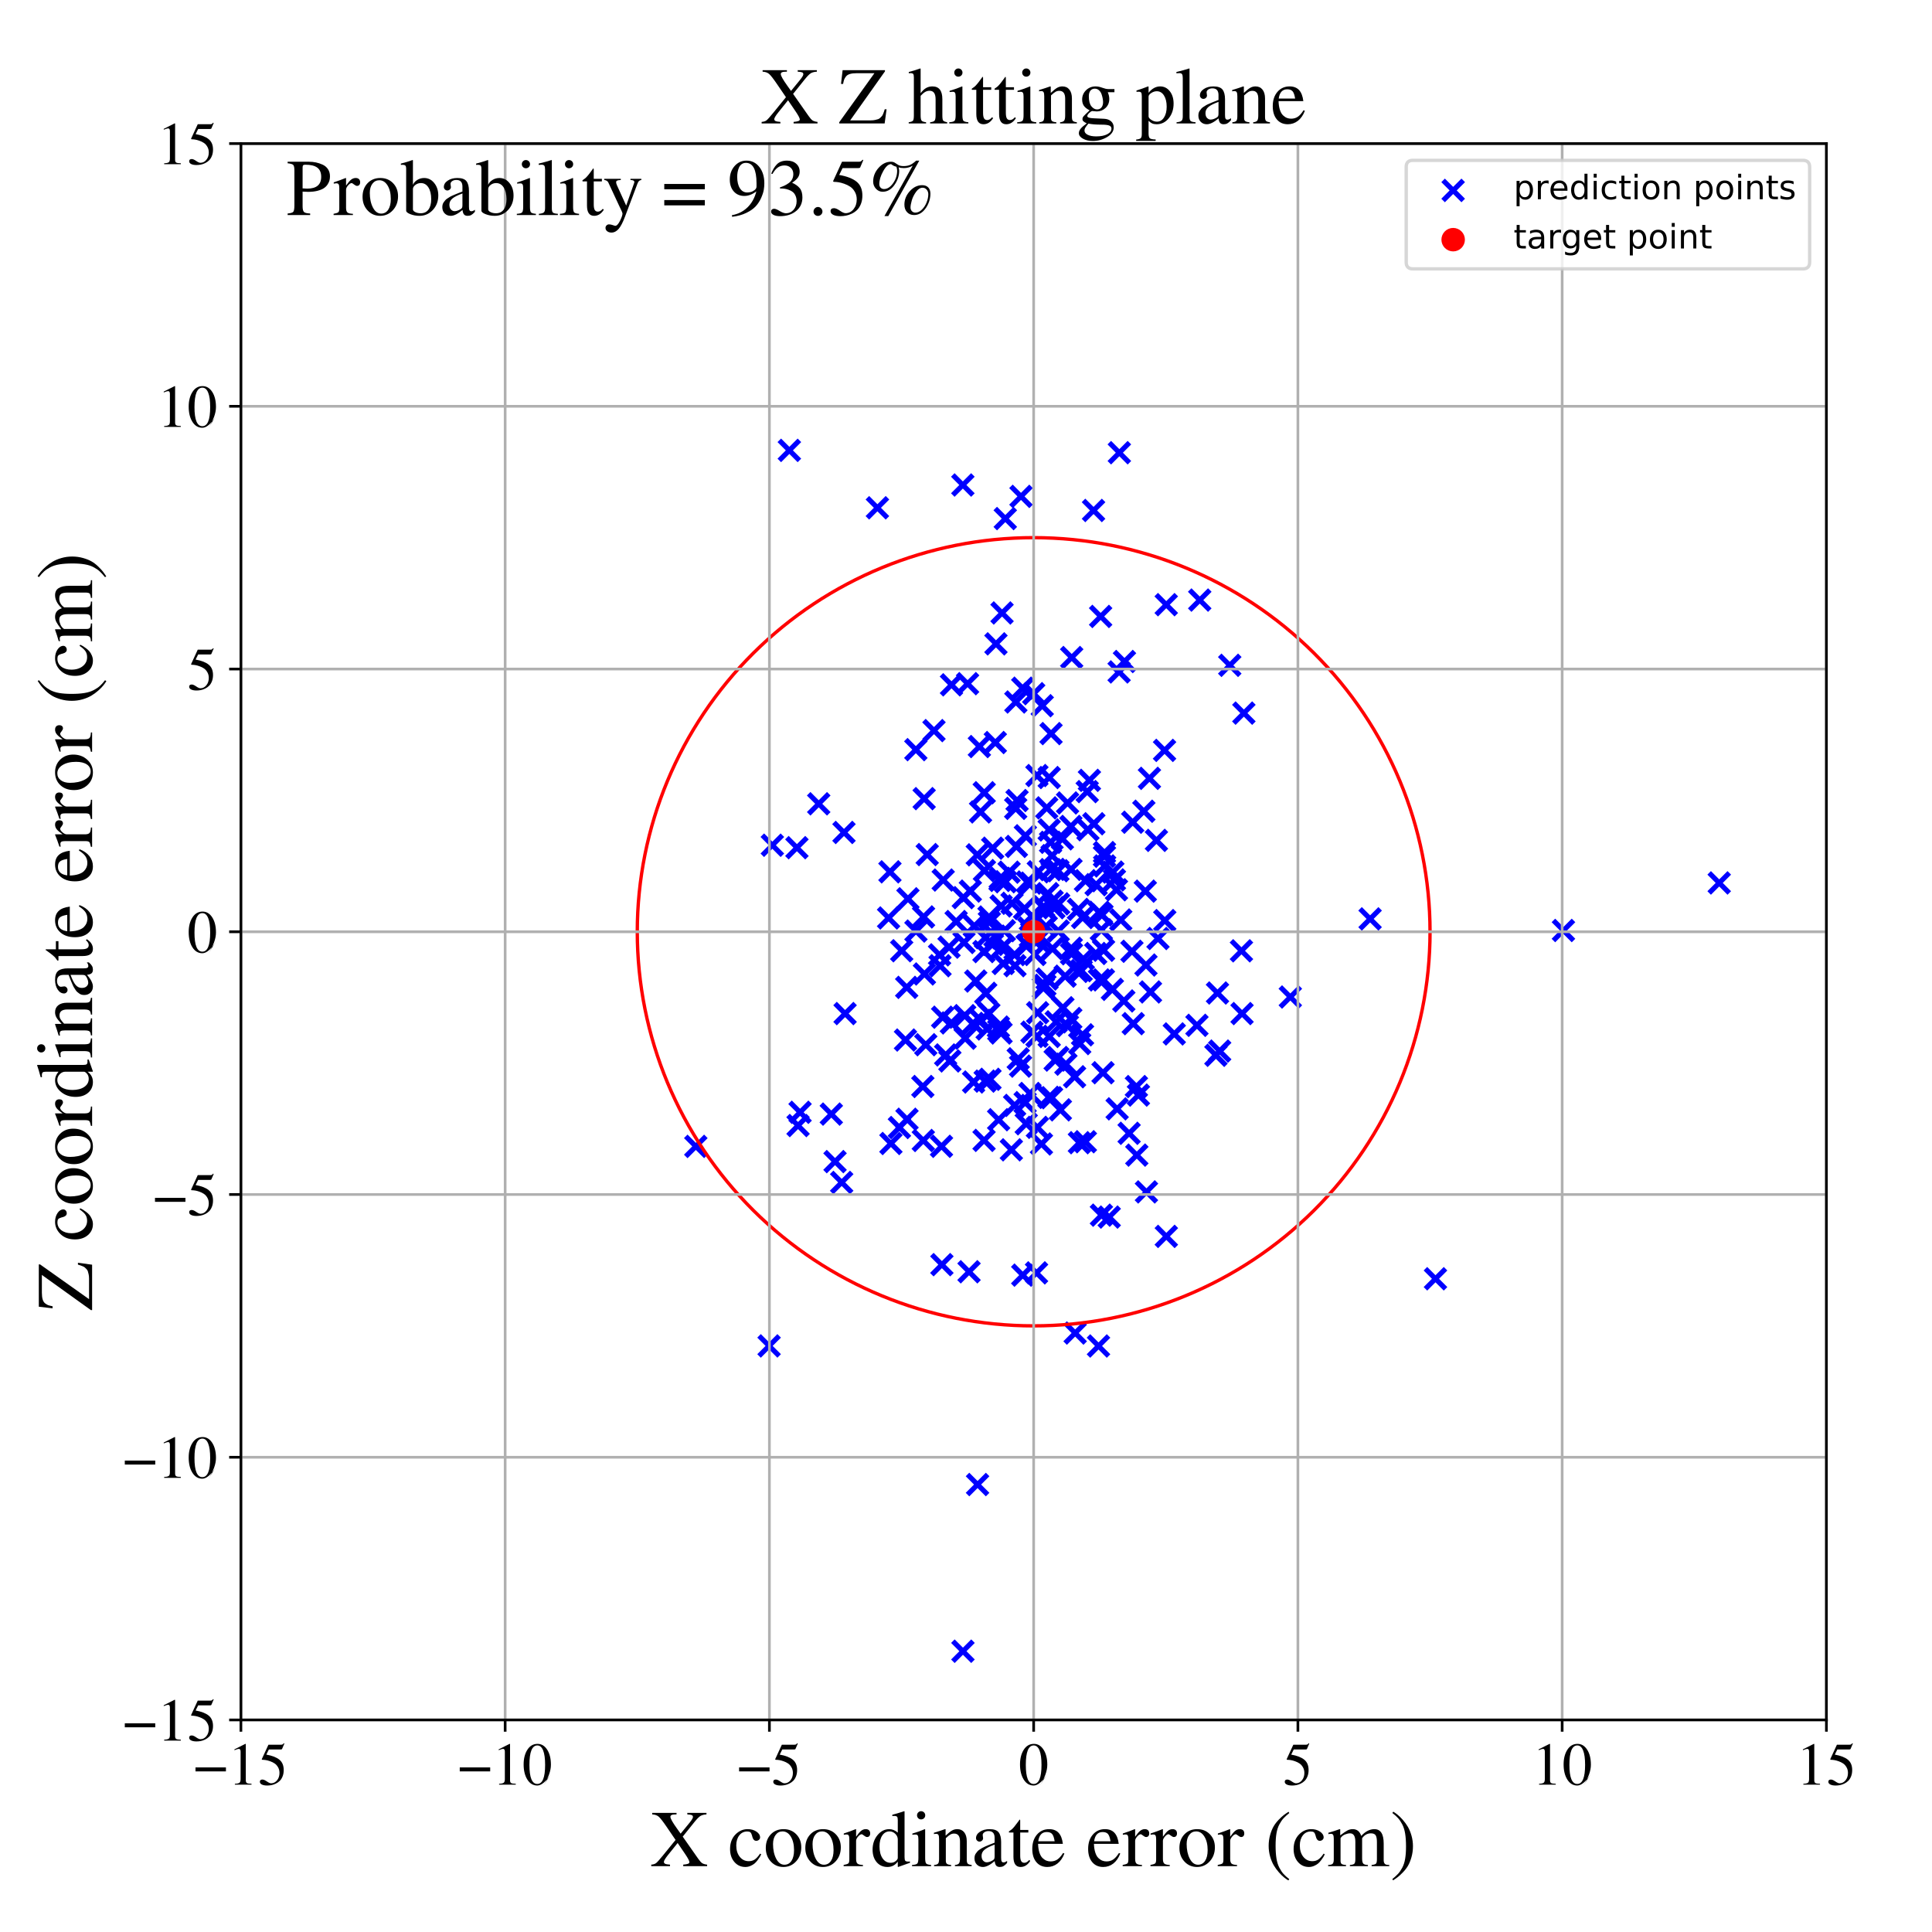 <?xml version="1.0" encoding="utf-8" standalone="no"?>
<!DOCTYPE svg PUBLIC "-//W3C//DTD SVG 1.1//EN"
  "http://www.w3.org/Graphics/SVG/1.1/DTD/svg11.dtd">
<!-- Created with matplotlib (https://matplotlib.org/) -->
<svg height="576pt" version="1.1" viewBox="0 0 576 576" width="576pt" xmlns="http://www.w3.org/2000/svg" xmlns:xlink="http://www.w3.org/1999/xlink">
 <defs>
  <style type="text/css">
*{stroke-linecap:butt;stroke-linejoin:round;}
  </style>
 </defs>
 <g id="figure_1">
  <g id="patch_1">
   <path d="M 0 576 
L 576 576 
L 576 0 
L 0 0 
z
" style="fill:#ffffff;"/>
  </g>
  <g id="axes_1">
   <g id="patch_2">
    <path d="M 71.822 512.784 
L 544.52 512.784 
L 544.52 42.802 
L 71.822 42.802 
z
" style="fill:#ffffff;"/>
   </g>
   <g id="PathCollection_1">
    <defs>
     <path d="M -3 3 
L 3 -3 
M -3 -3 
L 3 3 
" id="mf8697d771e" style="stroke:#0000ff;stroke-width:1.5;"/>
    </defs>
    <g clip-path="url(#pba18c243a7)">
     <use style="fill:#0000ff;stroke:#0000ff;stroke-width:1.5;" x="275.132" xlink:href="#mf8697d771e" y="323.924"/>
     <use style="fill:#0000ff;stroke:#0000ff;stroke-width:1.5;" x="287.062" xlink:href="#mf8697d771e" y="144.598"/>
     <use style="fill:#0000ff;stroke:#0000ff;stroke-width:1.5;" x="341.463" xlink:href="#mf8697d771e" y="265.681"/>
     <use style="fill:#0000ff;stroke:#0000ff;stroke-width:1.5;" x="312.728" xlink:href="#mf8697d771e" y="327.158"/>
     <use style="fill:#0000ff;stroke:#0000ff;stroke-width:1.5;" x="250.938" xlink:href="#mf8697d771e" y="352.529"/>
     <use style="fill:#0000ff;stroke:#0000ff;stroke-width:1.5;" x="323.613" xlink:href="#mf8697d771e" y="262.571"/>
     <use style="fill:#0000ff;stroke:#0000ff;stroke-width:1.5;" x="314.199" xlink:href="#mf8697d771e" y="270.624"/>
     <use style="fill:#0000ff;stroke:#0000ff;stroke-width:1.5;" x="292.335" xlink:href="#mf8697d771e" y="242.067"/>
     <use style="fill:#0000ff;stroke:#0000ff;stroke-width:1.5;" x="307.662" xlink:href="#mf8697d771e" y="307.721"/>
     <use style="fill:#0000ff;stroke:#0000ff;stroke-width:1.5;" x="350.096" xlink:href="#mf8697d771e" y="308.248"/>
     <use style="fill:#0000ff;stroke:#0000ff;stroke-width:1.5;" x="294.968" xlink:href="#mf8697d771e" y="274.954"/>
     <use style="fill:#0000ff;stroke:#0000ff;stroke-width:1.5;" x="299.434" xlink:href="#mf8697d771e" y="277.475"/>
     <use style="fill:#0000ff;stroke:#0000ff;stroke-width:1.5;" x="302.606" xlink:href="#mf8697d771e" y="287.909"/>
     <use style="fill:#0000ff;stroke:#0000ff;stroke-width:1.5;" x="300.843" xlink:href="#mf8697d771e" y="260.028"/>
     <use style="fill:#0000ff;stroke:#0000ff;stroke-width:1.5;" x="341.65" xlink:href="#mf8697d771e" y="287.712"/>
     <use style="fill:#0000ff;stroke:#0000ff;stroke-width:1.5;" x="275.344" xlink:href="#mf8697d771e" y="273.363"/>
     <use style="fill:#0000ff;stroke:#0000ff;stroke-width:1.5;" x="366.635" xlink:href="#mf8697d771e" y="198.355"/>
     <use style="fill:#0000ff;stroke:#0000ff;stroke-width:1.5;" x="275.274" xlink:href="#mf8697d771e" y="340.019"/>
     <use style="fill:#0000ff;stroke:#0000ff;stroke-width:1.5;" x="310.492" xlink:href="#mf8697d771e" y="341.06"/>
     <use style="fill:#0000ff;stroke:#0000ff;stroke-width:1.5;" x="337.698" xlink:href="#mf8697d771e" y="245.136"/>
     <use style="fill:#0000ff;stroke:#0000ff;stroke-width:1.5;" x="293.35" xlink:href="#mf8697d771e" y="283.7"/>
     <use style="fill:#0000ff;stroke:#0000ff;stroke-width:1.5;" x="336.63" xlink:href="#mf8697d771e" y="337.877"/>
     <use style="fill:#0000ff;stroke:#0000ff;stroke-width:1.5;" x="304.919" xlink:href="#mf8697d771e" y="380.167"/>
     <use style="fill:#0000ff;stroke:#0000ff;stroke-width:1.5;" x="280.696" xlink:href="#mf8697d771e" y="341.76"/>
     <use style="fill:#0000ff;stroke:#0000ff;stroke-width:1.5;" x="297.73" xlink:href="#mf8697d771e" y="333.829"/>
     <use style="fill:#0000ff;stroke:#0000ff;stroke-width:1.5;" x="319.308" xlink:href="#mf8697d771e" y="259.192"/>
     <use style="fill:#0000ff;stroke:#0000ff;stroke-width:1.5;" x="229.296" xlink:href="#mf8697d771e" y="401.264"/>
     <use style="fill:#0000ff;stroke:#0000ff;stroke-width:1.5;" x="332.253" xlink:href="#mf8697d771e" y="262.33"/>
     <use style="fill:#0000ff;stroke:#0000ff;stroke-width:1.5;" x="281.935" xlink:href="#mf8697d771e" y="314.514"/>
     <use style="fill:#0000ff;stroke:#0000ff;stroke-width:1.5;" x="320.372" xlink:href="#mf8697d771e" y="321.017"/>
     <use style="fill:#0000ff;stroke:#0000ff;stroke-width:1.5;" x="283.678" xlink:href="#mf8697d771e" y="204.171"/>
     <use style="fill:#0000ff;stroke:#0000ff;stroke-width:1.5;" x="276.006" xlink:href="#mf8697d771e" y="311.468"/>
     <use style="fill:#0000ff;stroke:#0000ff;stroke-width:1.5;" x="261.591" xlink:href="#mf8697d771e" y="151.392"/>
     <use style="fill:#0000ff;stroke:#0000ff;stroke-width:1.5;" x="302.817" xlink:href="#mf8697d771e" y="241"/>
     <use style="fill:#0000ff;stroke:#0000ff;stroke-width:1.5;" x="280.115" xlink:href="#mf8697d771e" y="284.677"/>
     <use style="fill:#0000ff;stroke:#0000ff;stroke-width:1.5;" x="302.867" xlink:href="#mf8697d771e" y="209.289"/>
     <use style="fill:#0000ff;stroke:#0000ff;stroke-width:1.5;" x="238.53" xlink:href="#mf8697d771e" y="331.616"/>
     <use style="fill:#0000ff;stroke:#0000ff;stroke-width:1.5;" x="307.583" xlink:href="#mf8697d771e" y="273.152"/>
     <use style="fill:#0000ff;stroke:#0000ff;stroke-width:1.5;" x="347.726" xlink:href="#mf8697d771e" y="368.613"/>
     <use style="fill:#0000ff;stroke:#0000ff;stroke-width:1.5;" x="307.066" xlink:href="#mf8697d771e" y="326.002"/>
     <use style="fill:#0000ff;stroke:#0000ff;stroke-width:1.5;" x="244.091" xlink:href="#mf8697d771e" y="239.641"/>
     <use style="fill:#0000ff;stroke:#0000ff;stroke-width:1.5;" x="273.046" xlink:href="#mf8697d771e" y="223.499"/>
     <use style="fill:#0000ff;stroke:#0000ff;stroke-width:1.5;" x="311.156" xlink:href="#mf8697d771e" y="270.32"/>
     <use style="fill:#0000ff;stroke:#0000ff;stroke-width:1.5;" x="298.202" xlink:href="#mf8697d771e" y="261.853"/>
     <use style="fill:#0000ff;stroke:#0000ff;stroke-width:1.5;" x="347.198" xlink:href="#mf8697d771e" y="223.717"/>
     <use style="fill:#0000ff;stroke:#0000ff;stroke-width:1.5;" x="335.052" xlink:href="#mf8697d771e" y="298.416"/>
     <use style="fill:#0000ff;stroke:#0000ff;stroke-width:1.5;" x="313.214" xlink:href="#mf8697d771e" y="251.128"/>
     <use style="fill:#0000ff;stroke:#0000ff;stroke-width:1.5;" x="302.472" xlink:href="#mf8697d771e" y="284.6"/>
     <use style="fill:#0000ff;stroke:#0000ff;stroke-width:1.5;" x="320.546" xlink:href="#mf8697d771e" y="397.424"/>
     <use style="fill:#0000ff;stroke:#0000ff;stroke-width:1.5;" x="327.503" xlink:href="#mf8697d771e" y="401.288"/>
     <use style="fill:#0000ff;stroke:#0000ff;stroke-width:1.5;" x="287.742" xlink:href="#mf8697d771e" y="309.526"/>
     <use style="fill:#0000ff;stroke:#0000ff;stroke-width:1.5;" x="230.264" xlink:href="#mf8697d771e" y="251.996"/>
     <use style="fill:#0000ff;stroke:#0000ff;stroke-width:1.5;" x="332.858" xlink:href="#mf8697d771e" y="265.271"/>
     <use style="fill:#0000ff;stroke:#0000ff;stroke-width:1.5;" x="313.788" xlink:href="#mf8697d771e" y="282.831"/>
     <use style="fill:#0000ff;stroke:#0000ff;stroke-width:1.5;" x="299.715" xlink:href="#mf8697d771e" y="154.607"/>
     <use style="fill:#0000ff;stroke:#0000ff;stroke-width:1.5;" x="337.472" xlink:href="#mf8697d771e" y="283.61"/>
     <use style="fill:#0000ff;stroke:#0000ff;stroke-width:1.5;" x="319.244" xlink:href="#mf8697d771e" y="303.655"/>
     <use style="fill:#0000ff;stroke:#0000ff;stroke-width:1.5;" x="301.723" xlink:href="#mf8697d771e" y="269.302"/>
     <use style="fill:#0000ff;stroke:#0000ff;stroke-width:1.5;" x="328.373" xlink:href="#mf8697d771e" y="362.283"/>
     <use style="fill:#0000ff;stroke:#0000ff;stroke-width:1.5;" x="293.788" xlink:href="#mf8697d771e" y="279.553"/>
     <use style="fill:#0000ff;stroke:#0000ff;stroke-width:1.5;" x="270.688" xlink:href="#mf8697d771e" y="267.96"/>
     <use style="fill:#0000ff;stroke:#0000ff;stroke-width:1.5;" x="304.273" xlink:href="#mf8697d771e" y="317.853"/>
     <use style="fill:#0000ff;stroke:#0000ff;stroke-width:1.5;" x="327.681" xlink:href="#mf8697d771e" y="271.979"/>
     <use style="fill:#0000ff;stroke:#0000ff;stroke-width:1.5;" x="306.292" xlink:href="#mf8697d771e" y="262.951"/>
     <use style="fill:#0000ff;stroke:#0000ff;stroke-width:1.5;" x="295.149" xlink:href="#mf8697d771e" y="321.777"/>
     <use style="fill:#0000ff;stroke:#0000ff;stroke-width:1.5;" x="328.543" xlink:href="#mf8697d771e" y="272.779"/>
     <use style="fill:#0000ff;stroke:#0000ff;stroke-width:1.5;" x="298.447" xlink:href="#mf8697d771e" y="307.976"/>
     <use style="fill:#0000ff;stroke:#0000ff;stroke-width:1.5;" x="311.075" xlink:href="#mf8697d771e" y="294.518"/>
     <use style="fill:#0000ff;stroke:#0000ff;stroke-width:1.5;" x="265.618" xlink:href="#mf8697d771e" y="340.915"/>
     <use style="fill:#0000ff;stroke:#0000ff;stroke-width:1.5;" x="269.96" xlink:href="#mf8697d771e" y="310.069"/>
     <use style="fill:#0000ff;stroke:#0000ff;stroke-width:1.5;" x="282.939" xlink:href="#mf8697d771e" y="282.377"/>
     <use style="fill:#0000ff;stroke:#0000ff;stroke-width:1.5;" x="347.265" xlink:href="#mf8697d771e" y="274.455"/>
     <use style="fill:#0000ff;stroke:#0000ff;stroke-width:1.5;" x="305.702" xlink:href="#mf8697d771e" y="249.172"/>
     <use style="fill:#0000ff;stroke:#0000ff;stroke-width:1.5;" x="280.256" xlink:href="#mf8697d771e" y="287.92"/>
     <use style="fill:#0000ff;stroke:#0000ff;stroke-width:1.5;" x="370.122" xlink:href="#mf8697d771e" y="283.474"/>
     <use style="fill:#0000ff;stroke:#0000ff;stroke-width:1.5;" x="314.898" xlink:href="#mf8697d771e" y="304.648"/>
     <use style="fill:#0000ff;stroke:#0000ff;stroke-width:1.5;" x="466.125" xlink:href="#mf8697d771e" y="277.41"/>
     <use style="fill:#0000ff;stroke:#0000ff;stroke-width:1.5;" x="309.142" xlink:href="#mf8697d771e" y="231.218"/>
     <use style="fill:#0000ff;stroke:#0000ff;stroke-width:1.5;" x="309.286" xlink:href="#mf8697d771e" y="336.106"/>
     <use style="fill:#0000ff;stroke:#0000ff;stroke-width:1.5;" x="287.604" xlink:href="#mf8697d771e" y="302.799"/>
     <use style="fill:#0000ff;stroke:#0000ff;stroke-width:1.5;" x="291.986" xlink:href="#mf8697d771e" y="222.575"/>
     <use style="fill:#0000ff;stroke:#0000ff;stroke-width:1.5;" x="321.901" xlink:href="#mf8697d771e" y="311.131"/>
     <use style="fill:#0000ff;stroke:#0000ff;stroke-width:1.5;" x="326.029" xlink:href="#mf8697d771e" y="152.189"/>
     <use style="fill:#0000ff;stroke:#0000ff;stroke-width:1.5;" x="338.923" xlink:href="#mf8697d771e" y="344.379"/>
     <use style="fill:#0000ff;stroke:#0000ff;stroke-width:1.5;" x="324.354" xlink:href="#mf8697d771e" y="247.37"/>
     <use style="fill:#0000ff;stroke:#0000ff;stroke-width:1.5;" x="312.374" xlink:href="#mf8697d771e" y="266.422"/>
     <use style="fill:#0000ff;stroke:#0000ff;stroke-width:1.5;" x="322.99" xlink:href="#mf8697d771e" y="285.912"/>
     <use style="fill:#0000ff;stroke:#0000ff;stroke-width:1.5;" x="294.857" xlink:href="#mf8697d771e" y="273.391"/>
     <use style="fill:#0000ff;stroke:#0000ff;stroke-width:1.5;" x="293.491" xlink:href="#mf8697d771e" y="259.559"/>
     <use style="fill:#0000ff;stroke:#0000ff;stroke-width:1.5;" x="313.518" xlink:href="#mf8697d771e" y="327.27"/>
     <use style="fill:#0000ff;stroke:#0000ff;stroke-width:1.5;" x="278.457" xlink:href="#mf8697d771e" y="217.818"/>
     <use style="fill:#0000ff;stroke:#0000ff;stroke-width:1.5;" x="281.032" xlink:href="#mf8697d771e" y="303.268"/>
     <use style="fill:#0000ff;stroke:#0000ff;stroke-width:1.5;" x="324.14" xlink:href="#mf8697d771e" y="236.006"/>
     <use style="fill:#0000ff;stroke:#0000ff;stroke-width:1.5;" x="308.56" xlink:href="#mf8697d771e" y="284.561"/>
     <use style="fill:#0000ff;stroke:#0000ff;stroke-width:1.5;" x="324.795" xlink:href="#mf8697d771e" y="232.649"/>
     <use style="fill:#0000ff;stroke:#0000ff;stroke-width:1.5;" x="356.852" xlink:href="#mf8697d771e" y="305.684"/>
     <use style="fill:#0000ff;stroke:#0000ff;stroke-width:1.5;" x="303.572" xlink:href="#mf8697d771e" y="315.668"/>
     <use style="fill:#0000ff;stroke:#0000ff;stroke-width:1.5;" x="303.024" xlink:href="#mf8697d771e" y="252.352"/>
     <use style="fill:#0000ff;stroke:#0000ff;stroke-width:1.5;" x="328.142" xlink:href="#mf8697d771e" y="183.783"/>
     <use style="fill:#0000ff;stroke:#0000ff;stroke-width:1.5;" x="334.147" xlink:href="#mf8697d771e" y="274.276"/>
     <use style="fill:#0000ff;stroke:#0000ff;stroke-width:1.5;" x="308.186" xlink:href="#mf8697d771e" y="206.809"/>
     <use style="fill:#0000ff;stroke:#0000ff;stroke-width:1.5;" x="316.139" xlink:href="#mf8697d771e" y="330.889"/>
     <use style="fill:#0000ff;stroke:#0000ff;stroke-width:1.5;" x="343.005" xlink:href="#mf8697d771e" y="295.738"/>
     <use style="fill:#0000ff;stroke:#0000ff;stroke-width:1.5;" x="287.402" xlink:href="#mf8697d771e" y="280.996"/>
     <use style="fill:#0000ff;stroke:#0000ff;stroke-width:1.5;" x="281.209" xlink:href="#mf8697d771e" y="262.375"/>
     <use style="fill:#0000ff;stroke:#0000ff;stroke-width:1.5;" x="329.288" xlink:href="#mf8697d771e" y="254.182"/>
     <use style="fill:#0000ff;stroke:#0000ff;stroke-width:1.5;" x="309.361" xlink:href="#mf8697d771e" y="301.922"/>
     <use style="fill:#0000ff;stroke:#0000ff;stroke-width:1.5;" x="339.404" xlink:href="#mf8697d771e" y="326.484"/>
     <use style="fill:#0000ff;stroke:#0000ff;stroke-width:1.5;" x="237.594" xlink:href="#mf8697d771e" y="252.726"/>
     <use style="fill:#0000ff;stroke:#0000ff;stroke-width:1.5;" x="309.027" xlink:href="#mf8697d771e" y="379.489"/>
     <use style="fill:#0000ff;stroke:#0000ff;stroke-width:1.5;" x="207.447" xlink:href="#mf8697d771e" y="341.781"/>
     <use style="fill:#0000ff;stroke:#0000ff;stroke-width:1.5;" x="291.359" xlink:href="#mf8697d771e" y="254.854"/>
     <use style="fill:#0000ff;stroke:#0000ff;stroke-width:1.5;" x="309.557" xlink:href="#mf8697d771e" y="259.912"/>
     <use style="fill:#0000ff;stroke:#0000ff;stroke-width:1.5;" x="287.086" xlink:href="#mf8697d771e" y="492.289"/>
     <use style="fill:#0000ff;stroke:#0000ff;stroke-width:1.5;" x="310.73" xlink:href="#mf8697d771e" y="210.403"/>
     <use style="fill:#0000ff;stroke:#0000ff;stroke-width:1.5;" x="311.888" xlink:href="#mf8697d771e" y="276.238"/>
     <use style="fill:#0000ff;stroke:#0000ff;stroke-width:1.5;" x="313.672" xlink:href="#mf8697d771e" y="268.679"/>
     <use style="fill:#0000ff;stroke:#0000ff;stroke-width:1.5;" x="316.741" xlink:href="#mf8697d771e" y="250.089"/>
     <use style="fill:#0000ff;stroke:#0000ff;stroke-width:1.5;" x="283.191" xlink:href="#mf8697d771e" y="316.311"/>
     <use style="fill:#0000ff;stroke:#0000ff;stroke-width:1.5;" x="299.101" xlink:href="#mf8697d771e" y="287.252"/>
     <use style="fill:#0000ff;stroke:#0000ff;stroke-width:1.5;" x="247.847" xlink:href="#mf8697d771e" y="332.149"/>
     <use style="fill:#0000ff;stroke:#0000ff;stroke-width:1.5;" x="292.41" xlink:href="#mf8697d771e" y="304.197"/>
     <use style="fill:#0000ff;stroke:#0000ff;stroke-width:1.5;" x="311.853" xlink:href="#mf8697d771e" y="271.384"/>
     <use style="fill:#0000ff;stroke:#0000ff;stroke-width:1.5;" x="312.065" xlink:href="#mf8697d771e" y="240.852"/>
     <use style="fill:#0000ff;stroke:#0000ff;stroke-width:1.5;" x="296.742" xlink:href="#mf8697d771e" y="221.377"/>
     <use style="fill:#0000ff;stroke:#0000ff;stroke-width:1.5;" x="312.811" xlink:href="#mf8697d771e" y="231.813"/>
     <use style="fill:#0000ff;stroke:#0000ff;stroke-width:1.5;" x="357.688" xlink:href="#mf8697d771e" y="178.904"/>
     <use style="fill:#0000ff;stroke:#0000ff;stroke-width:1.5;" x="337.866" xlink:href="#mf8697d771e" y="305.188"/>
     <use style="fill:#0000ff;stroke:#0000ff;stroke-width:1.5;" x="295.883" xlink:href="#mf8697d771e" y="281.561"/>
     <use style="fill:#0000ff;stroke:#0000ff;stroke-width:1.5;" x="306.728" xlink:href="#mf8697d771e" y="276.671"/>
     <use style="fill:#0000ff;stroke:#0000ff;stroke-width:1.5;" x="297.658" xlink:href="#mf8697d771e" y="306.205"/>
     <use style="fill:#0000ff;stroke:#0000ff;stroke-width:1.5;" x="293.433" xlink:href="#mf8697d771e" y="236.34"/>
     <use style="fill:#0000ff;stroke:#0000ff;stroke-width:1.5;" x="268.146" xlink:href="#mf8697d771e" y="336.157"/>
     <use style="fill:#0000ff;stroke:#0000ff;stroke-width:1.5;" x="315.402" xlink:href="#mf8697d771e" y="259.597"/>
     <use style="fill:#0000ff;stroke:#0000ff;stroke-width:1.5;" x="301.526" xlink:href="#mf8697d771e" y="342.801"/>
     <use style="fill:#0000ff;stroke:#0000ff;stroke-width:1.5;" x="329.01" xlink:href="#mf8697d771e" y="283.309"/>
     <use style="fill:#0000ff;stroke:#0000ff;stroke-width:1.5;" x="323.592" xlink:href="#mf8697d771e" y="340.395"/>
     <use style="fill:#0000ff;stroke:#0000ff;stroke-width:1.5;" x="251.951" xlink:href="#mf8697d771e" y="302.184"/>
     <use style="fill:#0000ff;stroke:#0000ff;stroke-width:1.5;" x="321.223" xlink:href="#mf8697d771e" y="289.608"/>
     <use style="fill:#0000ff;stroke:#0000ff;stroke-width:1.5;" x="327.788" xlink:href="#mf8697d771e" y="292.156"/>
     <use style="fill:#0000ff;stroke:#0000ff;stroke-width:1.5;" x="296.931" xlink:href="#mf8697d771e" y="191.958"/>
     <use style="fill:#0000ff;stroke:#0000ff;stroke-width:1.5;" x="329.281" xlink:href="#mf8697d771e" y="255.283"/>
     <use style="fill:#0000ff;stroke:#0000ff;stroke-width:1.5;" x="370.299" xlink:href="#mf8697d771e" y="302.181"/>
     <use style="fill:#0000ff;stroke:#0000ff;stroke-width:1.5;" x="408.478" xlink:href="#mf8697d771e" y="273.953"/>
     <use style="fill:#0000ff;stroke:#0000ff;stroke-width:1.5;" x="311.519" xlink:href="#mf8697d771e" y="293.757"/>
     <use style="fill:#0000ff;stroke:#0000ff;stroke-width:1.5;" x="304.396" xlink:href="#mf8697d771e" y="147.991"/>
     <use style="fill:#0000ff;stroke:#0000ff;stroke-width:1.5;" x="270.411" xlink:href="#mf8697d771e" y="333.69"/>
     <use style="fill:#0000ff;stroke:#0000ff;stroke-width:1.5;" x="335.244" xlink:href="#mf8697d771e" y="197.218"/>
     <use style="fill:#0000ff;stroke:#0000ff;stroke-width:1.5;" x="319.455" xlink:href="#mf8697d771e" y="284.352"/>
     <use style="fill:#0000ff;stroke:#0000ff;stroke-width:1.5;" x="317.785" xlink:href="#mf8697d771e" y="317.27"/>
     <use style="fill:#0000ff;stroke:#0000ff;stroke-width:1.5;" x="309.162" xlink:href="#mf8697d771e" y="308.951"/>
     <use style="fill:#0000ff;stroke:#0000ff;stroke-width:1.5;" x="341.022" xlink:href="#mf8697d771e" y="241.859"/>
     <use style="fill:#0000ff;stroke:#0000ff;stroke-width:1.5;" x="315.374" xlink:href="#mf8697d771e" y="315.277"/>
     <use style="fill:#0000ff;stroke:#0000ff;stroke-width:1.5;" x="344.775" xlink:href="#mf8697d771e" y="250.546"/>
     <use style="fill:#0000ff;stroke:#0000ff;stroke-width:1.5;" x="384.692" xlink:href="#mf8697d771e" y="297.246"/>
     <use style="fill:#0000ff;stroke:#0000ff;stroke-width:1.5;" x="321.524" xlink:href="#mf8697d771e" y="271.128"/>
     <use style="fill:#0000ff;stroke:#0000ff;stroke-width:1.5;" x="291.447" xlink:href="#mf8697d771e" y="442.595"/>
     <use style="fill:#0000ff;stroke:#0000ff;stroke-width:1.5;" x="276.438" xlink:href="#mf8697d771e" y="254.777"/>
     <use style="fill:#0000ff;stroke:#0000ff;stroke-width:1.5;" x="341.797" xlink:href="#mf8697d771e" y="355.349"/>
     <use style="fill:#0000ff;stroke:#0000ff;stroke-width:1.5;" x="265.326" xlink:href="#mf8697d771e" y="259.928"/>
     <use style="fill:#0000ff;stroke:#0000ff;stroke-width:1.5;" x="306.21" xlink:href="#mf8697d771e" y="281.799"/>
     <use style="fill:#0000ff;stroke:#0000ff;stroke-width:1.5;" x="316.887" xlink:href="#mf8697d771e" y="300.445"/>
     <use style="fill:#0000ff;stroke:#0000ff;stroke-width:1.5;" x="299.754" xlink:href="#mf8697d771e" y="262.881"/>
     <use style="fill:#0000ff;stroke:#0000ff;stroke-width:1.5;" x="313.207" xlink:href="#mf8697d771e" y="259.263"/>
     <use style="fill:#0000ff;stroke:#0000ff;stroke-width:1.5;" x="326.115" xlink:href="#mf8697d771e" y="245.588"/>
     <use style="fill:#0000ff;stroke:#0000ff;stroke-width:1.5;" x="347.702" xlink:href="#mf8697d771e" y="180.276"/>
     <use style="fill:#0000ff;stroke:#0000ff;stroke-width:1.5;" x="305.455" xlink:href="#mf8697d771e" y="270.871"/>
     <use style="fill:#0000ff;stroke:#0000ff;stroke-width:1.5;" x="333.651" xlink:href="#mf8697d771e" y="200.328"/>
     <use style="fill:#0000ff;stroke:#0000ff;stroke-width:1.5;" x="235.337" xlink:href="#mf8697d771e" y="134.274"/>
     <use style="fill:#0000ff;stroke:#0000ff;stroke-width:1.5;" x="322.746" xlink:href="#mf8697d771e" y="308.515"/>
     <use style="fill:#0000ff;stroke:#0000ff;stroke-width:1.5;" x="290.906" xlink:href="#mf8697d771e" y="292.484"/>
     <use style="fill:#0000ff;stroke:#0000ff;stroke-width:1.5;" x="328.349" xlink:href="#mf8697d771e" y="277.217"/>
     <use style="fill:#0000ff;stroke:#0000ff;stroke-width:1.5;" x="290.469" xlink:href="#mf8697d771e" y="276.073"/>
     <use style="fill:#0000ff;stroke:#0000ff;stroke-width:1.5;" x="287.192" xlink:href="#mf8697d771e" y="267.623"/>
     <use style="fill:#0000ff;stroke:#0000ff;stroke-width:1.5;" x="326.673" xlink:href="#mf8697d771e" y="284.265"/>
     <use style="fill:#0000ff;stroke:#0000ff;stroke-width:1.5;" x="298.636" xlink:href="#mf8697d771e" y="282.635"/>
     <use style="fill:#0000ff;stroke:#0000ff;stroke-width:1.5;" x="328.846" xlink:href="#mf8697d771e" y="319.817"/>
     <use style="fill:#0000ff;stroke:#0000ff;stroke-width:1.5;" x="285.057" xlink:href="#mf8697d771e" y="274.741"/>
     <use style="fill:#0000ff;stroke:#0000ff;stroke-width:1.5;" x="338.801" xlink:href="#mf8697d771e" y="323.947"/>
     <use style="fill:#0000ff;stroke:#0000ff;stroke-width:1.5;" x="290.264" xlink:href="#mf8697d771e" y="322.586"/>
     <use style="fill:#0000ff;stroke:#0000ff;stroke-width:1.5;" x="319.512" xlink:href="#mf8697d771e" y="196.036"/>
     <use style="fill:#0000ff;stroke:#0000ff;stroke-width:1.5;" x="289.298" xlink:href="#mf8697d771e" y="265.664"/>
     <use style="fill:#0000ff;stroke:#0000ff;stroke-width:1.5;" x="362.979" xlink:href="#mf8697d771e" y="296.049"/>
     <use style="fill:#0000ff;stroke:#0000ff;stroke-width:1.5;" x="298.48" xlink:href="#mf8697d771e" y="270.096"/>
     <use style="fill:#0000ff;stroke:#0000ff;stroke-width:1.5;" x="315.612" xlink:href="#mf8697d771e" y="269.47"/>
     <use style="fill:#0000ff;stroke:#0000ff;stroke-width:1.5;" x="512.564" xlink:href="#mf8697d771e" y="263.233"/>
     <use style="fill:#0000ff;stroke:#0000ff;stroke-width:1.5;" x="319.386" xlink:href="#mf8697d771e" y="282.718"/>
     <use style="fill:#0000ff;stroke:#0000ff;stroke-width:1.5;" x="312.796" xlink:href="#mf8697d771e" y="247.436"/>
     <use style="fill:#0000ff;stroke:#0000ff;stroke-width:1.5;" x="318.28" xlink:href="#mf8697d771e" y="239.386"/>
     <use style="fill:#0000ff;stroke:#0000ff;stroke-width:1.5;" x="283.635" xlink:href="#mf8697d771e" y="304.971"/>
     <use style="fill:#0000ff;stroke:#0000ff;stroke-width:1.5;" x="296.615" xlink:href="#mf8697d771e" y="279.097"/>
     <use style="fill:#0000ff;stroke:#0000ff;stroke-width:1.5;" x="329.336" xlink:href="#mf8697d771e" y="258.169"/>
     <use style="fill:#0000ff;stroke:#0000ff;stroke-width:1.5;" x="305.626" xlink:href="#mf8697d771e" y="328.724"/>
     <use style="fill:#0000ff;stroke:#0000ff;stroke-width:1.5;" x="305.959" xlink:href="#mf8697d771e" y="335.037"/>
     <use style="fill:#0000ff;stroke:#0000ff;stroke-width:1.5;" x="309.425" xlink:href="#mf8697d771e" y="278.724"/>
     <use style="fill:#0000ff;stroke:#0000ff;stroke-width:1.5;" x="293.714" xlink:href="#mf8697d771e" y="322.318"/>
     <use style="fill:#0000ff;stroke:#0000ff;stroke-width:1.5;" x="307.329" xlink:href="#mf8697d771e" y="263.294"/>
     <use style="fill:#0000ff;stroke:#0000ff;stroke-width:1.5;" x="322.774" xlink:href="#mf8697d771e" y="273.546"/>
     <use style="fill:#0000ff;stroke:#0000ff;stroke-width:1.5;" x="322.345" xlink:href="#mf8697d771e" y="289.39"/>
     <use style="fill:#0000ff;stroke:#0000ff;stroke-width:1.5;" x="303.223" xlink:href="#mf8697d771e" y="238.669"/>
     <use style="fill:#0000ff;stroke:#0000ff;stroke-width:1.5;" x="293.382" xlink:href="#mf8697d771e" y="339.988"/>
     <use style="fill:#0000ff;stroke:#0000ff;stroke-width:1.5;" x="251.623" xlink:href="#mf8697d771e" y="248.188"/>
     <use style="fill:#0000ff;stroke:#0000ff;stroke-width:1.5;" x="288.468" xlink:href="#mf8697d771e" y="203.826"/>
     <use style="fill:#0000ff;stroke:#0000ff;stroke-width:1.5;" x="330.697" xlink:href="#mf8697d771e" y="362.855"/>
     <use style="fill:#0000ff;stroke:#0000ff;stroke-width:1.5;" x="312.164" xlink:href="#mf8697d771e" y="291.888"/>
     <use style="fill:#0000ff;stroke:#0000ff;stroke-width:1.5;" x="319.267" xlink:href="#mf8697d771e" y="246.39"/>
     <use style="fill:#0000ff;stroke:#0000ff;stroke-width:1.5;" x="333.062" xlink:href="#mf8697d771e" y="330.585"/>
     <use style="fill:#0000ff;stroke:#0000ff;stroke-width:1.5;" x="313.352" xlink:href="#mf8697d771e" y="218.712"/>
     <use style="fill:#0000ff;stroke:#0000ff;stroke-width:1.5;" x="342.688" xlink:href="#mf8697d771e" y="232.051"/>
     <use style="fill:#0000ff;stroke:#0000ff;stroke-width:1.5;" x="331.641" xlink:href="#mf8697d771e" y="294.969"/>
     <use style="fill:#0000ff;stroke:#0000ff;stroke-width:1.5;" x="273.074" xlink:href="#mf8697d771e" y="277.585"/>
     <use style="fill:#0000ff;stroke:#0000ff;stroke-width:1.5;" x="237.929" xlink:href="#mf8697d771e" y="335.564"/>
     <use style="fill:#0000ff;stroke:#0000ff;stroke-width:1.5;" x="297.762" xlink:href="#mf8697d771e" y="307.182"/>
     <use style="fill:#0000ff;stroke:#0000ff;stroke-width:1.5;" x="309.382" xlink:href="#mf8697d771e" y="280.434"/>
     <use style="fill:#0000ff;stroke:#0000ff;stroke-width:1.5;" x="302.496" xlink:href="#mf8697d771e" y="329.562"/>
     <use style="fill:#0000ff;stroke:#0000ff;stroke-width:1.5;" x="293.886" xlink:href="#mf8697d771e" y="296.144"/>
     <use style="fill:#0000ff;stroke:#0000ff;stroke-width:1.5;" x="345.238" xlink:href="#mf8697d771e" y="279.805"/>
     <use style="fill:#0000ff;stroke:#0000ff;stroke-width:1.5;" x="298.745" xlink:href="#mf8697d771e" y="182.745"/>
     <use style="fill:#0000ff;stroke:#0000ff;stroke-width:1.5;" x="312.809" xlink:href="#mf8697d771e" y="309.004"/>
     <use style="fill:#0000ff;stroke:#0000ff;stroke-width:1.5;" x="427.971" xlink:href="#mf8697d771e" y="381.248"/>
     <use style="fill:#0000ff;stroke:#0000ff;stroke-width:1.5;" x="313.656" xlink:href="#mf8697d771e" y="255.098"/>
     <use style="fill:#0000ff;stroke:#0000ff;stroke-width:1.5;" x="304.915" xlink:href="#mf8697d771e" y="205.173"/>
     <use style="fill:#0000ff;stroke:#0000ff;stroke-width:1.5;" x="314.576" xlink:href="#mf8697d771e" y="316.051"/>
     <use style="fill:#0000ff;stroke:#0000ff;stroke-width:1.5;" x="370.84" xlink:href="#mf8697d771e" y="212.602"/>
     <use style="fill:#0000ff;stroke:#0000ff;stroke-width:1.5;" x="294.302" xlink:href="#mf8697d771e" y="306.774"/>
     <use style="fill:#0000ff;stroke:#0000ff;stroke-width:1.5;" x="328.962" xlink:href="#mf8697d771e" y="292.136"/>
     <use style="fill:#0000ff;stroke:#0000ff;stroke-width:1.5;" x="275.606" xlink:href="#mf8697d771e" y="290.375"/>
     <use style="fill:#0000ff;stroke:#0000ff;stroke-width:1.5;" x="307.199" xlink:href="#mf8697d771e" y="279.247"/>
     <use style="fill:#0000ff;stroke:#0000ff;stroke-width:1.5;" x="295.953" xlink:href="#mf8697d771e" y="252.872"/>
     <use style="fill:#0000ff;stroke:#0000ff;stroke-width:1.5;" x="326.788" xlink:href="#mf8697d771e" y="263.755"/>
     <use style="fill:#0000ff;stroke:#0000ff;stroke-width:1.5;" x="288.909" xlink:href="#mf8697d771e" y="379.158"/>
     <use style="fill:#0000ff;stroke:#0000ff;stroke-width:1.5;" x="362.506" xlink:href="#mf8697d771e" y="314.62"/>
     <use style="fill:#0000ff;stroke:#0000ff;stroke-width:1.5;" x="315.497" xlink:href="#mf8697d771e" y="277.544"/>
     <use style="fill:#0000ff;stroke:#0000ff;stroke-width:1.5;" x="275.527" xlink:href="#mf8697d771e" y="238.103"/>
     <use style="fill:#0000ff;stroke:#0000ff;stroke-width:1.5;" x="331.778" xlink:href="#mf8697d771e" y="259.998"/>
     <use style="fill:#0000ff;stroke:#0000ff;stroke-width:1.5;" x="290.092" xlink:href="#mf8697d771e" y="305.109"/>
     <use style="fill:#0000ff;stroke:#0000ff;stroke-width:1.5;" x="268.832" xlink:href="#mf8697d771e" y="283.45"/>
     <use style="fill:#0000ff;stroke:#0000ff;stroke-width:1.5;" x="363.628" xlink:href="#mf8697d771e" y="313.363"/>
     <use style="fill:#0000ff;stroke:#0000ff;stroke-width:1.5;" x="321.805" xlink:href="#mf8697d771e" y="340.68"/>
     <use style="fill:#0000ff;stroke:#0000ff;stroke-width:1.5;" x="270.322" xlink:href="#mf8697d771e" y="294.372"/>
     <use style="fill:#0000ff;stroke:#0000ff;stroke-width:1.5;" x="317.557" xlink:href="#mf8697d771e" y="291.031"/>
     <use style="fill:#0000ff;stroke:#0000ff;stroke-width:1.5;" x="264.921" xlink:href="#mf8697d771e" y="273.676"/>
     <use style="fill:#0000ff;stroke:#0000ff;stroke-width:1.5;" x="280.813" xlink:href="#mf8697d771e" y="377.037"/>
     <use style="fill:#0000ff;stroke:#0000ff;stroke-width:1.5;" x="318.223" xlink:href="#mf8697d771e" y="305.789"/>
     <use style="fill:#0000ff;stroke:#0000ff;stroke-width:1.5;" x="333.721" xlink:href="#mf8697d771e" y="134.966"/>
     <use style="fill:#0000ff;stroke:#0000ff;stroke-width:1.5;" x="294.811" xlink:href="#mf8697d771e" y="302.175"/>
     <use style="fill:#0000ff;stroke:#0000ff;stroke-width:1.5;" x="298.141" xlink:href="#mf8697d771e" y="262.497"/>
     <use style="fill:#0000ff;stroke:#0000ff;stroke-width:1.5;" x="248.957" xlink:href="#mf8697d771e" y="346.315"/>
    </g>
   </g>
   <g id="PathCollection_2">
    <defs>
     <path d="M 0 3 
C 0.796 3 1.559 2.684 2.121 2.121 
C 2.684 1.559 3 0.796 3 0 
C 3 -0.796 2.684 -1.559 2.121 -2.121 
C 1.559 -2.684 0.796 -3 0 -3 
C -0.796 -3 -1.559 -2.684 -2.121 -2.121 
C -2.684 -1.559 -3 -0.796 -3 0 
C -3 0.796 -2.684 1.559 -2.121 2.121 
C -1.559 2.684 -0.796 3 0 3 
z
" id="m3c8d53e0ed" style="stroke:#ff0000;"/>
    </defs>
    <g clip-path="url(#pba18c243a7)">
     <use style="fill:#ff0000;stroke:#ff0000;" x="308.171" xlink:href="#m3c8d53e0ed" y="277.793"/>
    </g>
   </g>
   <g id="patch_3">
    <path clip-path="url(#pba18c243a7)" d="M 308.171 395.288 
C 339.511 395.288 369.572 382.908 391.733 360.875 
C 413.894 338.841 426.346 308.953 426.346 277.793 
C 426.346 246.633 413.894 216.745 391.733 194.711 
C 369.572 172.677 339.511 160.297 308.171 160.297 
C 276.831 160.297 246.77 172.677 224.609 194.711 
C 202.448 216.745 189.997 246.633 189.997 277.793 
C 189.997 308.953 202.448 338.841 224.609 360.875 
C 246.77 382.908 276.831 395.288 308.171 395.288 
z
" style="fill:none;stroke:#ff0000;stroke-linejoin:miter;"/>
   </g>
   <g id="matplotlib.axis_1">
    <g id="xtick_1">
     <g id="line2d_1">
      <path clip-path="url(#pba18c243a7)" d="M 71.822 512.784 
L 71.822 42.802 
" style="fill:none;stroke:#b0b0b0;stroke-linecap:square;stroke-width:0.8;"/>
     </g>
     <g id="line2d_2">
      <defs>
       <path d="M 0 0 
L 0 3.5 
" id="m476d8ec89e" style="stroke:#000000;stroke-width:0.8;"/>
      </defs>
      <g>
       <use style="stroke:#000000;stroke-width:0.8;" x="71.822" xlink:href="#m476d8ec89e" y="512.784"/>
      </g>
     </g>
     <g id="text_1">
      <!-- −15 -->
      <defs>
       <path d="M 3 22 
L 3 28.594 
L 53.406 28.594 
L 53.406 22 
z
" id="FreeSerif-8722"/>
       <path d="M 18.297 59.297 
Q 16.5 59.297 11.094 57.094 
L 11.094 58.5 
L 29.094 67.594 
L 29.906 67.406 
L 29.906 7.406 
Q 29.906 3.797 31.703 2.688 
Q 33.5 1.594 39.406 1.5 
L 39.406 0 
L 11.797 0 
L 11.797 1.5 
Q 17.406 1.703 19.344 3.141 
Q 21.297 4.594 21.297 9.297 
L 21.297 54.594 
Q 21.297 59.297 18.297 59.297 
z
" id="FreeSerif-49"/>
       <path d="M 35.703 19.406 
Q 35.703 24.703 33.344 28.797 
Q 31 32.906 27.641 35.156 
Q 24.297 37.406 20.141 38.844 
Q 16 40.297 12.953 40.75 
Q 9.906 41.203 7.594 41.203 
Q 6.406 41.203 6.406 42 
Q 6.406 42.297 6.5 42.5 
L 17.406 66.203 
L 38.297 66.203 
Q 39.906 66.203 40.844 66.703 
Q 41.797 67.203 42.906 68.797 
L 43.797 68.094 
L 40 59.203 
Q 39.594 58.297 37.703 58.297 
L 18.094 58.297 
L 13.906 49.797 
Q 28.5 47.203 35.594 41.344 
Q 42.703 35.5 42.703 24.203 
Q 42.703 18.297 40.844 13.688 
Q 39 9.094 36.141 6.297 
Q 33.297 3.5 29.547 1.703 
Q 25.797 -0.094 22.344 -0.75 
Q 18.906 -1.406 15.406 -1.406 
Q 9.797 -1.406 6.5 0.25 
Q 3.203 1.906 3.203 4.797 
Q 3.203 8.5 7.5 8.5 
Q 10.297 8.5 14.75 5.391 
Q 19.203 2.297 21.797 2.297 
Q 27.703 2.297 31.703 7.25 
Q 35.703 12.203 35.703 19.406 
z
" id="FreeSerif-53"/>
      </defs>
      <g transform="translate(57.746 532.077)scale(0.18 -0.18)">
       <use xlink:href="#FreeSerif-8722"/>
       <use x="56.4" xlink:href="#FreeSerif-49"/>
       <use x="106.4" xlink:href="#FreeSerif-53"/>
      </g>
     </g>
    </g>
    <g id="xtick_2">
     <g id="line2d_3">
      <path clip-path="url(#pba18c243a7)" d="M 150.605 512.784 
L 150.605 42.802 
" style="fill:none;stroke:#b0b0b0;stroke-linecap:square;stroke-width:0.8;"/>
     </g>
     <g id="line2d_4">
      <g>
       <use style="stroke:#000000;stroke-width:0.8;" x="150.605" xlink:href="#m476d8ec89e" y="512.784"/>
      </g>
     </g>
     <g id="text_2">
      <!-- −10 -->
      <defs>
       <path d="M 47.594 17.797 
Q 35.203 -1.406 25 -1.406 
Q 14.797 -1.406 8.594 8.391 
Q 2.406 18.203 2.406 33.594 
Q 2.406 48.094 8.594 57.844 
Q 14.797 67.594 25.406 67.594 
Q 35.203 67.594 41.391 58 
Q 47.594 48.406 47.594 33 
Q 47.594 17.797 35.203 -1.406 
z
M 25.094 65 
Q 12 65 12 32.703 
Q 12 1.203 25 1.203 
Q 38 1.203 38 32.797 
Q 38 48.5 34.703 56.75 
Q 31.406 65 25.094 65 
z
" id="FreeSerif-48"/>
      </defs>
      <g transform="translate(136.529 532.077)scale(0.18 -0.18)">
       <use xlink:href="#FreeSerif-8722"/>
       <use x="56.4" xlink:href="#FreeSerif-49"/>
       <use x="106.4" xlink:href="#FreeSerif-48"/>
      </g>
     </g>
    </g>
    <g id="xtick_3">
     <g id="line2d_5">
      <path clip-path="url(#pba18c243a7)" d="M 229.388 512.784 
L 229.388 42.802 
" style="fill:none;stroke:#b0b0b0;stroke-linecap:square;stroke-width:0.8;"/>
     </g>
     <g id="line2d_6">
      <g>
       <use style="stroke:#000000;stroke-width:0.8;" x="229.388" xlink:href="#m476d8ec89e" y="512.784"/>
      </g>
     </g>
     <g id="text_3">
      <!-- −5 -->
      <g transform="translate(219.812 532.077)scale(0.18 -0.18)">
       <use xlink:href="#FreeSerif-8722"/>
       <use x="56.4" xlink:href="#FreeSerif-53"/>
      </g>
     </g>
    </g>
    <g id="xtick_4">
     <g id="line2d_7">
      <path clip-path="url(#pba18c243a7)" d="M 308.171 512.784 
L 308.171 42.802 
" style="fill:none;stroke:#b0b0b0;stroke-linecap:square;stroke-width:0.8;"/>
     </g>
     <g id="line2d_8">
      <g>
       <use style="stroke:#000000;stroke-width:0.8;" x="308.171" xlink:href="#m476d8ec89e" y="512.784"/>
      </g>
     </g>
     <g id="text_4">
      <!-- 0 -->
      <g transform="translate(303.671 532.077)scale(0.18 -0.18)">
       <use xlink:href="#FreeSerif-48"/>
      </g>
     </g>
    </g>
    <g id="xtick_5">
     <g id="line2d_9">
      <path clip-path="url(#pba18c243a7)" d="M 386.954 512.784 
L 386.954 42.802 
" style="fill:none;stroke:#b0b0b0;stroke-linecap:square;stroke-width:0.8;"/>
     </g>
     <g id="line2d_10">
      <g>
       <use style="stroke:#000000;stroke-width:0.8;" x="386.954" xlink:href="#m476d8ec89e" y="512.784"/>
      </g>
     </g>
     <g id="text_5">
      <!-- 5 -->
      <g transform="translate(382.454 532.077)scale(0.18 -0.18)">
       <use xlink:href="#FreeSerif-53"/>
      </g>
     </g>
    </g>
    <g id="xtick_6">
     <g id="line2d_11">
      <path clip-path="url(#pba18c243a7)" d="M 465.737 512.784 
L 465.737 42.802 
" style="fill:none;stroke:#b0b0b0;stroke-linecap:square;stroke-width:0.8;"/>
     </g>
     <g id="line2d_12">
      <g>
       <use style="stroke:#000000;stroke-width:0.8;" x="465.737" xlink:href="#m476d8ec89e" y="512.784"/>
      </g>
     </g>
     <g id="text_6">
      <!-- 10 -->
      <g transform="translate(456.737 532.077)scale(0.18 -0.18)">
       <use xlink:href="#FreeSerif-49"/>
       <use x="50" xlink:href="#FreeSerif-48"/>
      </g>
     </g>
    </g>
    <g id="xtick_7">
     <g id="line2d_13">
      <path clip-path="url(#pba18c243a7)" d="M 544.52 512.784 
L 544.52 42.802 
" style="fill:none;stroke:#b0b0b0;stroke-linecap:square;stroke-width:0.8;"/>
     </g>
     <g id="line2d_14">
      <g>
       <use style="stroke:#000000;stroke-width:0.8;" x="544.52" xlink:href="#m476d8ec89e" y="512.784"/>
      </g>
     </g>
     <g id="text_7">
      <!-- 15 -->
      <g transform="translate(535.52 532.077)scale(0.18 -0.18)">
       <use xlink:href="#FreeSerif-49"/>
       <use x="50" xlink:href="#FreeSerif-53"/>
      </g>
     </g>
    </g>
    <g id="text_8">
     <!-- X coordinate error (cm) -->
     <defs>
      <path d="M 69.594 66.203 
L 69.594 64.297 
Q 64.703 64 62.047 62.344 
Q 59.406 60.703 54.703 54.906 
L 40.094 36.703 
L 59.297 9.297 
Q 62.297 5 64.297 3.703 
Q 66.297 2.406 70.406 1.906 
L 70.406 0 
L 40.703 0 
L 40.703 1.906 
Q 44.797 2.297 46.594 2.938 
Q 48.406 3.594 48.406 5 
Q 48.406 7.203 43.297 14.797 
L 33.797 28.797 
L 21.906 14 
Q 16.703 7.5 16.703 5.406 
Q 16.703 3.703 18.297 2.953 
Q 19.906 2.203 24.297 1.906 
L 24.297 0 
L 1 0 
L 1 1.906 
Q 4.906 2.203 7 3.797 
Q 9.094 5.406 15.5 13.297 
L 31.203 32.594 
L 20.297 48.594 
Q 13.297 58.906 10.25 61.5 
Q 7.203 64.094 2.203 64.297 
L 2.203 66.203 
L 32.406 66.203 
L 32.406 64.297 
L 29.594 64.203 
Q 24.797 64.094 24.797 61.297 
Q 24.797 58.094 33.297 46.297 
L 37.5 40.406 
L 48.797 54.203 
Q 52.797 59.203 52.797 61.094 
Q 52.797 62.797 51.344 63.438 
Q 49.906 64.094 45.797 64.297 
L 45.797 66.203 
z
" id="FreeSerif-88"/>
      <path id="FreeSerif-32"/>
      <path d="M 2.5 21.297 
Q 2.5 32.406 9.047 39.203 
Q 15.594 46 24.406 46 
Q 30.703 46 35.25 42.953 
Q 39.797 39.906 39.797 35.703 
Q 39.797 34 38.391 32.75 
Q 37 31.5 35 31.5 
Q 31.594 31.5 30.297 36.094 
L 29.703 38.297 
Q 28.906 41.094 27.703 42.094 
Q 26.5 43.094 23.797 43.094 
Q 17.703 43.094 13.953 38.25 
Q 10.203 33.406 10.203 25.703 
Q 10.203 17.094 14.547 11.641 
Q 18.906 6.203 25.703 6.203 
Q 30 6.203 33.094 8.25 
Q 36.203 10.297 39.797 15.594 
L 41.203 14.703 
Q 40.203 12.703 39.453 11.391 
Q 38.703 10.094 36.75 7.5 
Q 34.797 4.906 32.891 3.297 
Q 31 1.703 27.891 0.344 
Q 24.797 -1 21.5 -1 
Q 13.203 -1 7.844 5.25 
Q 2.5 11.5 2.5 21.297 
z
" id="FreeSerif-99"/>
      <path d="M 24.594 46 
Q 34.203 46 40.391 39.594 
Q 46.594 33.203 46.594 23.406 
Q 46.594 13 40.188 6 
Q 33.797 -1 24.391 -1 
Q 15 -1 8.75 5.75 
Q 2.5 12.5 2.5 22.594 
Q 2.5 32.906 8.641 39.453 
Q 14.797 46 24.594 46 
z
M 11.5 27.5 
Q 11.5 16.797 15.391 9.297 
Q 19.297 1.797 25.594 1.797 
Q 31.203 1.797 34.391 6.594 
Q 37.594 11.406 37.594 19.906 
Q 37.594 30.203 33.594 36.703 
Q 29.594 43.203 23.297 43.203 
Q 18 43.203 14.75 38.891 
Q 11.5 34.594 11.5 27.5 
z
" id="FreeSerif-111"/>
      <path d="M 30.094 36.203 
Q 28.594 36.203 26.391 37.953 
Q 24.203 39.703 23.5 39.703 
Q 21.5 39.703 19 36.797 
Q 16.5 33.906 16.5 31.5 
L 16.5 9 
Q 16.5 4.703 18.203 3.203 
Q 19.906 1.703 25 1.5 
L 25 0 
L 1 0 
L 1 1.5 
Q 5.797 2.406 6.938 3.5 
Q 8.094 4.594 8.094 8.406 
L 8.094 33.406 
Q 8.094 36.703 7.344 38.047 
Q 6.594 39.406 4.703 39.406 
Q 3.094 39.406 1.203 39 
L 1.203 40.594 
Q 9.203 43.203 16 46 
L 16.5 45.797 
L 16.5 36.594 
Q 20.203 41.906 22.797 43.953 
Q 25.406 46 28.5 46 
Q 31.094 46 32.547 44.594 
Q 34 43.203 34 40.703 
Q 34 38.594 32.953 37.391 
Q 31.906 36.203 30.094 36.203 
z
" id="FreeSerif-114"/>
      <path d="M 34.203 -1 
L 33.797 -0.703 
L 33.797 5.703 
Q 29 -1 21 -1 
Q 12.703 -1 7.594 4.953 
Q 2.5 10.906 2.5 20.5 
Q 2.5 31.094 8.594 38.547 
Q 14.703 46 23.297 46 
Q 28.703 46 33.797 41.703 
L 33.797 57.297 
Q 33.797 60.406 32.891 61.406 
Q 32 62.406 29.203 62.406 
Q 27.797 62.406 27 62.297 
L 27 63.906 
Q 36.094 66.297 41.703 68.297 
L 42.203 68.094 
L 42.203 11.406 
Q 42.203 7.906 43.047 6.797 
Q 43.906 5.703 46.594 5.703 
Q 47.094 5.703 48.906 5.797 
L 48.906 4.203 
z
M 24.906 4.203 
Q 28.703 4.203 31.25 6.344 
Q 33.797 8.5 33.797 10.203 
L 33.797 33.203 
Q 33.797 37.203 30.688 40.203 
Q 27.594 43.203 23.594 43.203 
Q 17.906 43.203 14.5 38.094 
Q 11.094 33 11.094 24.5 
Q 11.094 15.297 14.891 9.75 
Q 18.703 4.203 24.906 4.203 
z
" id="FreeSerif-100"/>
      <path d="M 6.203 39.297 
Q 4 39.297 2 39 
L 2 40.5 
Q 9 42.5 17.5 46 
L 17.906 45.703 
L 17.906 10.203 
Q 17.906 4.797 19.156 3.344 
Q 20.406 1.906 25.297 1.5 
L 25.297 0 
L 1.594 0 
L 1.594 1.5 
Q 6.797 1.797 8.141 3.297 
Q 9.5 4.797 9.5 10.203 
L 9.5 33.406 
Q 9.5 36.703 8.75 38 
Q 8 39.297 6.203 39.297 
z
M 12.797 68.297 
Q 15 68.297 16.5 66.797 
Q 18 65.297 18 63.203 
Q 18 61 16.5 59.547 
Q 15 58.094 12.797 58.094 
Q 10.703 58.094 9.25 59.594 
Q 7.797 61.094 7.797 63.188 
Q 7.797 65.297 9.297 66.797 
Q 10.797 68.297 12.797 68.297 
z
" id="FreeSerif-105"/>
      <path d="M 1 39.797 
L 1 41.5 
Q 8.406 43.703 14.797 46 
L 15.5 45.797 
L 15.5 37.906 
Q 20.594 42.703 23.547 44.344 
Q 26.5 46 30 46 
Q 35.5 46 38.641 42.047 
Q 41.797 38.094 41.797 31 
L 41.797 8.094 
Q 41.797 4.406 43 3.156 
Q 44.203 1.906 47.906 1.5 
L 47.906 0 
L 27.094 0 
L 27.094 1.5 
Q 30.906 1.797 32.156 3.5 
Q 33.406 5.203 33.406 9.906 
L 33.406 30.797 
Q 33.406 40.5 26.094 40.5 
Q 23.594 40.5 21.5 39.344 
Q 19.406 38.203 15.797 34.797 
L 15.797 6.703 
Q 15.797 4 17.188 2.891 
Q 18.594 1.797 22.406 1.5 
L 22.406 0 
L 1.203 0 
L 1.203 1.5 
Q 5 1.797 6.203 3.25 
Q 7.406 4.703 7.406 9 
L 7.406 33.797 
Q 7.406 37.5 6.594 38.844 
Q 5.797 40.203 3.703 40.203 
Q 1.797 40.203 1 39.797 
z
" id="FreeSerif-110"/>
      <path d="M 2.5 9.703 
Q 2.5 11.5 2.891 13.047 
Q 3.297 14.594 4.297 15.938 
Q 5.297 17.297 6.188 18.391 
Q 7.094 19.5 8.891 20.641 
Q 10.703 21.797 11.891 22.547 
Q 13.094 23.297 15.547 24.344 
Q 18 25.406 19.297 25.953 
Q 20.594 26.5 23.391 27.594 
Q 26.203 28.703 27.5 29.203 
L 27.5 35.297 
Q 27.5 43.594 19.906 43.594 
Q 16.906 43.594 14.797 42.141 
Q 12.703 40.703 12.703 38.703 
Q 12.703 37.906 12.953 36.5 
Q 13.203 35.094 13.203 34.703 
Q 13.203 33 11.844 31.75 
Q 10.5 30.5 8.703 30.5 
Q 7 30.5 5.703 31.797 
Q 4.406 33.094 4.406 34.797 
Q 4.406 39.5 9.25 42.75 
Q 14.094 46 21.203 46 
Q 29.406 46 32.5 42.047 
Q 35.594 38.094 35.594 30 
L 35.594 10.5 
Q 35.594 7.203 36.25 5.953 
Q 36.906 4.703 38.594 4.703 
Q 40.703 4.703 43 6.594 
L 43 4 
Q 40.406 1.094 38.453 0.047 
Q 36.5 -1 34 -1 
Q 30.906 -1 29.453 0.703 
Q 28 2.406 27.594 6.297 
Q 19 -1 13 -1 
Q 8.406 -1 5.453 2 
Q 2.5 5 2.5 9.703 
z
M 27.5 12.297 
L 27.5 26.797 
Q 18.5 23.5 14.891 20.391 
Q 11.297 17.297 11.297 12.906 
Q 11.297 8.797 13.297 6.797 
Q 15.297 4.797 17.594 4.797 
Q 21 4.797 24.906 7.094 
Q 26.5 8 27 9 
Q 27.5 10 27.5 12.297 
z
" id="FreeSerif-97"/>
      <path d="M 25.906 45 
L 25.906 41.797 
L 15.797 41.797 
L 15.797 13.203 
Q 15.797 8.5 17 6.344 
Q 18.203 4.203 21 4.203 
Q 24.094 4.203 27 7.703 
L 28.297 6.594 
Q 23.5 -1 16.297 -1 
Q 7.406 -1 7.406 11.703 
L 7.406 41.797 
L 2.094 41.797 
Q 1.703 42.094 1.703 42.5 
Q 1.703 43 2 43.297 
Q 2.297 43.594 3.141 44.141 
Q 4 44.703 5.203 45.641 
Q 6.406 46.594 8.5 49.094 
Q 10.594 51.594 13.094 55.094 
Q 14.703 57.406 15.094 57.906 
Q 15.797 57.906 15.797 56.594 
L 15.797 45 
z
" id="FreeSerif-116"/>
      <path d="M 9.703 27.703 
Q 9.906 21.406 11.406 16.844 
Q 12.906 12.297 15.297 10.047 
Q 17.703 7.797 20.141 6.844 
Q 22.594 5.906 25.297 5.906 
Q 30.094 5.906 33.641 8.297 
Q 37.203 10.703 40.797 16.406 
L 42.406 15.703 
Q 39.297 7.594 33.797 3.297 
Q 28.297 -1 21.203 -1 
Q 12.594 -1 7.547 5.047 
Q 2.5 11.094 2.5 21.406 
Q 2.5 32.5 8.344 39.25 
Q 14.203 46 23.406 46 
Q 31 46 35.203 41.453 
Q 39.406 36.906 40.5 27.703 
z
M 9.906 30.906 
L 30.297 30.906 
Q 29.297 37.406 27.188 39.906 
Q 25.094 42.406 20.5 42.406 
Q 11.5 42.406 9.906 30.906 
z
" id="FreeSerif-101"/>
      <path d="M 29.203 -17.703 
Q 26.594 -16.094 23.797 -13.844 
Q 21 -11.594 17.453 -7.594 
Q 13.906 -3.594 11.203 0.953 
Q 8.5 5.5 6.641 11.891 
Q 4.797 18.297 4.797 25.203 
Q 4.797 32.406 6.641 38.844 
Q 8.5 45.297 11 49.547 
Q 13.5 53.797 17.344 57.75 
Q 21.203 61.703 23.703 63.594 
Q 26.203 65.5 29.5 67.594 
L 30.406 66 
Q 26 62.406 23.297 59.5 
Q 20.594 56.594 18.094 51.938 
Q 15.594 47.297 14.5 40.844 
Q 13.406 34.406 13.406 25.5 
Q 13.406 16.203 14.5 9.5 
Q 15.594 2.797 18.094 -1.953 
Q 20.594 -6.703 23.297 -9.703 
Q 26 -12.703 30.406 -16.094 
z
" id="FreeSerif-40"/>
      <path d="M 1.297 39.797 
L 1.297 41.5 
Q 8.5 43.5 15.297 46 
L 16 45.797 
L 16 38.297 
Q 22.203 43 25.203 44.5 
Q 28.203 46 31.5 46 
Q 39.406 46 42.094 37.594 
Q 49.906 46 58.406 46 
Q 70 46 70 28.203 
L 70 7.594 
Q 70 2 74.297 1.703 
L 76.906 1.5 
L 76.906 0 
L 55 0 
L 55 1.5 
Q 59.406 2 60.5 3.203 
Q 61.594 4.406 61.594 8.703 
L 61.594 29.797 
Q 61.594 36 60 38.391 
Q 58.406 40.797 54.094 40.797 
Q 47.5 40.797 43.203 34.703 
L 43.203 9.5 
Q 43.203 4.797 44.641 3.188 
Q 46.094 1.594 50.406 1.5 
L 50.406 0 
L 28 0 
L 28 1.5 
Q 32.297 1.797 33.547 3.094 
Q 34.797 4.406 34.797 8.594 
L 34.797 30.297 
Q 34.797 40.797 28.203 40.797 
Q 25.406 40.797 21.953 39.391 
Q 18.5 38 16.406 34.906 
L 16.406 6.703 
Q 16.406 3.797 17.797 2.75 
Q 19.203 1.703 23.203 1.5 
L 23.203 0 
L 1 0 
L 1 1.5 
Q 5.203 1.594 6.594 3 
Q 8 4.406 8 8.5 
L 8 33.797 
Q 8 37.406 7.25 38.797 
Q 6.5 40.203 4.5 40.203 
Q 3 40.203 1.297 39.797 
z
" id="FreeSerif-109"/>
      <path d="M 4.047 67.703 
Q 6.656 66.094 9.453 63.844 
Q 12.25 61.594 15.797 57.594 
Q 19.344 53.594 22.047 49.047 
Q 24.75 44.5 26.594 38.094 
Q 28.453 31.703 28.453 24.797 
Q 28.453 17.594 26.594 11.141 
Q 24.75 4.703 22.25 0.453 
Q 19.75 -3.797 15.891 -7.75 
Q 12.047 -11.703 9.547 -13.594 
Q 7.047 -15.5 3.75 -17.594 
L 2.844 -16 
Q 7.25 -12.406 9.953 -9.5 
Q 12.656 -6.594 15.156 -1.938 
Q 17.656 2.703 18.75 9.141 
Q 19.844 15.594 19.844 24.5 
Q 19.844 33.797 18.75 40.5 
Q 17.656 47.203 15.156 51.953 
Q 12.656 56.703 9.953 59.703 
Q 7.25 62.703 2.844 66.094 
z
" id="FreeSerif-41"/>
     </defs>
     <g transform="translate(193.922 556.375)scale(0.24 -0.24)">
      <use xlink:href="#FreeSerif-88"/>
      <use x="71.4" xlink:href="#FreeSerif-32"/>
      <use x="96.4" xlink:href="#FreeSerif-99"/>
      <use x="140.784" xlink:href="#FreeSerif-111"/>
      <use x="189.884" xlink:href="#FreeSerif-111"/>
      <use x="238.969" xlink:href="#FreeSerif-114"/>
      <use x="273.453" xlink:href="#FreeSerif-100"/>
      <use x="323.353" xlink:href="#FreeSerif-105"/>
      <use x="351.137" xlink:href="#FreeSerif-110"/>
      <use x="400.037" xlink:href="#FreeSerif-97"/>
      <use x="443.522" xlink:href="#FreeSerif-116"/>
      <use x="471.822" xlink:href="#FreeSerif-101"/>
      <use x="516.222" xlink:href="#FreeSerif-32"/>
      <use x="541.222" xlink:href="#FreeSerif-101"/>
      <use x="585.606" xlink:href="#FreeSerif-114"/>
      <use x="620.106" xlink:href="#FreeSerif-114"/>
      <use x="654.59" xlink:href="#FreeSerif-111"/>
      <use x="703.675" xlink:href="#FreeSerif-114"/>
      <use x="738.175" xlink:href="#FreeSerif-32"/>
      <use x="763.175" xlink:href="#FreeSerif-40"/>
      <use x="796.475" xlink:href="#FreeSerif-99"/>
      <use x="840.859" xlink:href="#FreeSerif-109"/>
      <use x="918.759" xlink:href="#FreeSerif-41"/>
     </g>
    </g>
   </g>
   <g id="matplotlib.axis_2">
    <g id="ytick_1">
     <g id="line2d_15">
      <path clip-path="url(#pba18c243a7)" d="M 71.822 512.784 
L 544.52 512.784 
" style="fill:none;stroke:#b0b0b0;stroke-linecap:square;stroke-width:0.8;"/>
     </g>
     <g id="line2d_16">
      <defs>
       <path d="M 0 0 
L -3.5 0 
" id="m0c836e1b76" style="stroke:#000000;stroke-width:0.8;"/>
      </defs>
      <g>
       <use style="stroke:#000000;stroke-width:0.8;" x="71.822" xlink:href="#m0c836e1b76" y="512.784"/>
      </g>
     </g>
     <g id="text_9">
      <!-- −15 -->
      <g transform="translate(36.669 518.931)scale(0.18 -0.18)">
       <use xlink:href="#FreeSerif-8722"/>
       <use x="56.4" xlink:href="#FreeSerif-49"/>
       <use x="106.4" xlink:href="#FreeSerif-53"/>
      </g>
     </g>
    </g>
    <g id="ytick_2">
     <g id="line2d_17">
      <path clip-path="url(#pba18c243a7)" d="M 71.822 434.454 
L 544.52 434.454 
" style="fill:none;stroke:#b0b0b0;stroke-linecap:square;stroke-width:0.8;"/>
     </g>
     <g id="line2d_18">
      <g>
       <use style="stroke:#000000;stroke-width:0.8;" x="71.822" xlink:href="#m0c836e1b76" y="434.454"/>
      </g>
     </g>
     <g id="text_10">
      <!-- −10 -->
      <g transform="translate(36.669 440.6)scale(0.18 -0.18)">
       <use xlink:href="#FreeSerif-8722"/>
       <use x="56.4" xlink:href="#FreeSerif-49"/>
       <use x="106.4" xlink:href="#FreeSerif-48"/>
      </g>
     </g>
    </g>
    <g id="ytick_3">
     <g id="line2d_19">
      <path clip-path="url(#pba18c243a7)" d="M 71.822 356.123 
L 544.52 356.123 
" style="fill:none;stroke:#b0b0b0;stroke-linecap:square;stroke-width:0.8;"/>
     </g>
     <g id="line2d_20">
      <g>
       <use style="stroke:#000000;stroke-width:0.8;" x="71.822" xlink:href="#m0c836e1b76" y="356.123"/>
      </g>
     </g>
     <g id="text_11">
      <!-- −5 -->
      <g transform="translate(45.669 362.27)scale(0.18 -0.18)">
       <use xlink:href="#FreeSerif-8722"/>
       <use x="56.4" xlink:href="#FreeSerif-53"/>
      </g>
     </g>
    </g>
    <g id="ytick_4">
     <g id="line2d_21">
      <path clip-path="url(#pba18c243a7)" d="M 71.822 277.793 
L 544.52 277.793 
" style="fill:none;stroke:#b0b0b0;stroke-linecap:square;stroke-width:0.8;"/>
     </g>
     <g id="line2d_22">
      <g>
       <use style="stroke:#000000;stroke-width:0.8;" x="71.822" xlink:href="#m0c836e1b76" y="277.793"/>
      </g>
     </g>
     <g id="text_12">
      <!-- 0 -->
      <g transform="translate(55.822 283.94)scale(0.18 -0.18)">
       <use xlink:href="#FreeSerif-48"/>
      </g>
     </g>
    </g>
    <g id="ytick_5">
     <g id="line2d_23">
      <path clip-path="url(#pba18c243a7)" d="M 71.822 199.462 
L 544.52 199.462 
" style="fill:none;stroke:#b0b0b0;stroke-linecap:square;stroke-width:0.8;"/>
     </g>
     <g id="line2d_24">
      <g>
       <use style="stroke:#000000;stroke-width:0.8;" x="71.822" xlink:href="#m0c836e1b76" y="199.462"/>
      </g>
     </g>
     <g id="text_13">
      <!-- 5 -->
      <g transform="translate(55.822 205.609)scale(0.18 -0.18)">
       <use xlink:href="#FreeSerif-53"/>
      </g>
     </g>
    </g>
    <g id="ytick_6">
     <g id="line2d_25">
      <path clip-path="url(#pba18c243a7)" d="M 71.822 121.132 
L 544.52 121.132 
" style="fill:none;stroke:#b0b0b0;stroke-linecap:square;stroke-width:0.8;"/>
     </g>
     <g id="line2d_26">
      <g>
       <use style="stroke:#000000;stroke-width:0.8;" x="71.822" xlink:href="#m0c836e1b76" y="121.132"/>
      </g>
     </g>
     <g id="text_14">
      <!-- 10 -->
      <g transform="translate(46.822 127.279)scale(0.18 -0.18)">
       <use xlink:href="#FreeSerif-49"/>
       <use x="50" xlink:href="#FreeSerif-48"/>
      </g>
     </g>
    </g>
    <g id="ytick_7">
     <g id="line2d_27">
      <path clip-path="url(#pba18c243a7)" d="M 71.822 42.802 
L 544.52 42.802 
" style="fill:none;stroke:#b0b0b0;stroke-linecap:square;stroke-width:0.8;"/>
     </g>
     <g id="line2d_28">
      <g>
       <use style="stroke:#000000;stroke-width:0.8;" x="71.822" xlink:href="#m0c836e1b76" y="42.802"/>
      </g>
     </g>
     <g id="text_15">
      <!-- 15 -->
      <g transform="translate(46.822 48.948)scale(0.18 -0.18)">
       <use xlink:href="#FreeSerif-49"/>
       <use x="50" xlink:href="#FreeSerif-53"/>
      </g>
     </g>
    </g>
    <g id="text_16">
     <!-- Z coordinate error (cm) -->
     <defs>
      <path d="M 40.297 3.797 
Q 43.094 3.797 45.391 4.297 
Q 47.703 4.797 49.25 5.297 
Q 50.797 5.797 52.141 7.188 
Q 53.5 8.594 54.141 9.297 
Q 54.797 10 55.594 12.047 
Q 56.406 14.094 56.594 14.688 
Q 56.797 15.297 57.5 17.594 
L 59.797 17.594 
L 57.406 0 
L 1 0 
L 1 1.5 
L 44.703 62.406 
L 22.594 62.406 
Q 17.5 62.406 14.203 61.406 
Q 10.906 60.406 9.25 58.203 
Q 7.594 56 7 54.203 
Q 6.406 52.406 5.797 49.094 
L 3.203 49.094 
L 5.203 66.203 
L 57.797 66.203 
L 57.797 64.703 
L 14.594 3.797 
z
" id="FreeSerif-90"/>
     </defs>
     <g transform="translate(27.46 390.829)rotate(-90)scale(0.24 -0.24)">
      <use xlink:href="#FreeSerif-90"/>
      <use x="61.3" xlink:href="#FreeSerif-32"/>
      <use x="86.3" xlink:href="#FreeSerif-99"/>
      <use x="130.684" xlink:href="#FreeSerif-111"/>
      <use x="179.784" xlink:href="#FreeSerif-111"/>
      <use x="228.869" xlink:href="#FreeSerif-114"/>
      <use x="263.353" xlink:href="#FreeSerif-100"/>
      <use x="313.253" xlink:href="#FreeSerif-105"/>
      <use x="341.037" xlink:href="#FreeSerif-110"/>
      <use x="389.937" xlink:href="#FreeSerif-97"/>
      <use x="433.422" xlink:href="#FreeSerif-116"/>
      <use x="461.722" xlink:href="#FreeSerif-101"/>
      <use x="506.122" xlink:href="#FreeSerif-32"/>
      <use x="531.122" xlink:href="#FreeSerif-101"/>
      <use x="575.506" xlink:href="#FreeSerif-114"/>
      <use x="610.006" xlink:href="#FreeSerif-114"/>
      <use x="644.49" xlink:href="#FreeSerif-111"/>
      <use x="693.575" xlink:href="#FreeSerif-114"/>
      <use x="728.075" xlink:href="#FreeSerif-32"/>
      <use x="753.075" xlink:href="#FreeSerif-40"/>
      <use x="786.375" xlink:href="#FreeSerif-99"/>
      <use x="830.759" xlink:href="#FreeSerif-109"/>
      <use x="908.659" xlink:href="#FreeSerif-41"/>
     </g>
    </g>
   </g>
   <g id="patch_4">
    <path d="M 71.822 512.784 
L 71.822 42.802 
" style="fill:none;stroke:#000000;stroke-linecap:square;stroke-linejoin:miter;stroke-width:0.8;"/>
   </g>
   <g id="patch_5">
    <path d="M 544.52 512.784 
L 544.52 42.802 
" style="fill:none;stroke:#000000;stroke-linecap:square;stroke-linejoin:miter;stroke-width:0.8;"/>
   </g>
   <g id="patch_6">
    <path d="M 71.822 512.784 
L 544.52 512.784 
" style="fill:none;stroke:#000000;stroke-linecap:square;stroke-linejoin:miter;stroke-width:0.8;"/>
   </g>
   <g id="patch_7">
    <path d="M 71.822 42.802 
L 544.52 42.802 
" style="fill:none;stroke:#000000;stroke-linecap:square;stroke-linejoin:miter;stroke-width:0.8;"/>
   </g>
   <g id="text_17">
    <!-- Probability = 93.5% -->
    <defs>
     <path d="M 54.094 48.094 
Q 54.094 45.5 53.5 43.094 
Q 52.906 40.703 51.156 38 
Q 49.406 35.297 46.5 33.344 
Q 43.594 31.406 38.594 30.094 
Q 33.594 28.797 27 28.797 
Q 24 28.797 20.094 29.094 
L 20.094 10.906 
Q 20.094 5.406 21.844 3.75 
Q 23.594 2.094 29.5 1.906 
L 29.5 0 
L 1.5 0 
L 1.5 1.906 
Q 7.203 2.406 8.547 4.047 
Q 9.906 5.703 9.906 12 
L 9.906 55.297 
Q 9.906 60.703 8.5 62.203 
Q 7.094 63.703 1.5 64.297 
L 1.5 66.203 
L 27.906 66.203 
Q 32.406 66.203 36.594 65.344 
Q 40.797 64.5 44.938 62.594 
Q 49.094 60.703 51.594 57 
Q 54.094 53.297 54.094 48.094 
z
M 20.094 59.094 
L 20.094 33.094 
Q 23.594 32.797 25.797 32.797 
Q 43.203 32.797 43.203 47.5 
Q 43.203 55.203 38.391 58.844 
Q 33.594 62.5 23.5 62.5 
Q 21.5 62.5 20.797 61.797 
Q 20.094 61.094 20.094 59.094 
z
" id="FreeSerif-80"/>
     <path d="M 16 68.094 
L 16 37.5 
Q 17.5 41.203 21.391 43.594 
Q 25.297 46 29.906 46 
Q 37.406 46 42.453 39.75 
Q 47.5 33.5 47.5 24.297 
Q 47.5 13.594 40.75 6.297 
Q 34 -1 24.094 -1 
Q 18.094 -1 12.844 1.047 
Q 7.594 3.094 7.594 5.406 
L 7.594 57.297 
Q 7.594 60.406 6.641 61.406 
Q 5.703 62.406 2.703 62.406 
Q 1.594 62.406 1 62.297 
L 1 63.906 
Q 8.703 65.797 15.5 68.297 
z
M 16 32.203 
L 16 7 
Q 16 5.094 18.891 3.641 
Q 21.797 2.203 25.703 2.203 
Q 31.906 2.203 35.297 6.797 
Q 38.703 11.406 38.703 19.703 
Q 38.703 28.797 35.25 34.25 
Q 31.797 39.703 25.906 39.703 
Q 22 39.703 19 37.391 
Q 16 35.094 16 32.203 
z
" id="FreeSerif-98"/>
     <path d="M 1 62.297 
L 1 63.906 
Q 10.906 66.297 16.906 68.297 
L 17.297 68.094 
L 17.297 8.406 
Q 17.297 4.297 18.641 3.047 
Q 20 1.797 24.797 1.5 
L 24.797 0 
L 1.203 0 
L 1.203 1.5 
Q 5.906 1.906 7.406 3.297 
Q 8.906 4.703 8.906 8.703 
L 8.906 56.406 
Q 8.906 59.906 8 61.203 
Q 7.094 62.5 4.703 62.5 
Q 2.703 62.5 1 62.297 
z
" id="FreeSerif-108"/>
     <path d="M 14.203 -13.406 
Q 17 -13.406 20.094 -7.203 
Q 23.203 -1 23.203 1.906 
Q 23.203 3.203 18.797 12 
L 5.594 40.406 
Q 4.406 43 0.5 43.594 
L 0.5 45 
L 21.094 45 
L 21.094 43.5 
Q 17.906 43.406 16.594 42.797 
Q 15.297 42.203 15.297 40.797 
Q 15.297 39.297 16.297 37 
L 27.797 11.703 
L 37.5 39.297 
Q 37.906 40.203 37.906 41 
Q 37.906 43.5 33.094 43.5 
L 33.094 45 
L 46.594 45 
L 46.594 43.5 
Q 44.797 43.297 43.75 42.344 
Q 42.703 41.406 41.797 39 
L 26.406 -1.797 
Q 22.406 -12.594 18.453 -17.188 
Q 14.5 -21.797 9.5 -21.797 
Q 6.297 -21.797 4.188 -20.141 
Q 2.094 -18.5 2.094 -16 
Q 2.094 -14.203 3.391 -12.891 
Q 4.703 -11.594 6.406 -11.594 
Q 8.594 -11.594 11.094 -12.5 
Q 13.594 -13.406 14.203 -13.406 
z
" id="FreeSerif-121"/>
     <path d="M 53.406 38.594 
L 53.406 32 
L 3 32 
L 3 38.594 
z
M 53.406 18.594 
L 53.406 12 
L 3 12 
L 3 18.594 
z
" id="FreeSerif-61"/>
     <path d="M 5.906 -2.203 
L 5.594 -0.203 
Q 17 1.797 24.953 9.5 
Q 32.906 17.203 36 29.406 
Q 28.594 23.703 21 23.703 
Q 12.906 23.703 7.953 29.297 
Q 3 34.906 3 44 
Q 3 54.094 8.953 60.844 
Q 14.906 67.594 23.797 67.594 
Q 33.5 67.594 39.703 59.688 
Q 45.906 51.797 45.906 39.406 
Q 45.906 35.406 45.203 31.203 
Q 44.5 27 41.953 21.25 
Q 39.406 15.5 35.297 10.953 
Q 31.203 6.406 23.594 2.703 
Q 16 -1 5.906 -2.203 
z
M 24.594 28 
Q 26.5 28 28.891 28.547 
Q 31.297 29.094 33.75 30.938 
Q 36.203 32.797 36.203 35.5 
L 36.203 39.406 
Q 36.203 64.797 23 64.797 
Q 19.906 64.797 17.703 63.141 
Q 15.5 61.5 14.344 58.797 
Q 13.203 56.094 12.703 53.297 
Q 12.203 50.5 12.203 47.406 
Q 12.203 38.5 15.547 33.25 
Q 18.906 28 24.594 28 
z
" id="FreeSerif-57"/>
     <path d="M 8.094 7.797 
Q 10.406 7.797 14.953 5 
Q 19.5 2.203 22.906 2.203 
Q 28.406 2.203 32.203 6.5 
Q 36 10.797 36 17.094 
Q 36 21 34.641 24 
Q 33.297 27 31.188 28.641 
Q 29.094 30.297 26.188 31.344 
Q 23.297 32.406 20.75 32.703 
Q 18.203 33 15.297 33 
L 15.297 34.297 
Q 18.703 35.5 21.141 36.641 
Q 23.594 37.797 26.297 39.75 
Q 29 41.703 30.453 44.5 
Q 31.906 47.297 31.906 50.906 
Q 31.906 55.594 28.844 58.594 
Q 25.797 61.594 20.906 61.594 
Q 16.203 61.594 12.641 59.047 
Q 9.094 56.5 6 51 
L 4.5 51.406 
Q 7.094 58.5 11.547 63.047 
Q 16 67.594 24.203 67.594 
Q 31.094 67.594 35.438 63.797 
Q 39.797 60 39.797 53.906 
Q 39.797 49.797 37.688 46.688 
Q 35.594 43.594 30.406 40.094 
Q 36.406 37.5 39.797 33.453 
Q 43.203 29.406 43.203 21.906 
Q 43.203 11.297 35.344 4.938 
Q 27.5 -1.406 15.594 -1.406 
Q 10.406 -1.406 7.344 0.141 
Q 4.297 1.703 4.297 4.297 
Q 4.297 5.906 5.344 6.844 
Q 6.406 7.797 8.094 7.797 
z
" id="FreeSerif-51"/>
     <path d="M 12.5 10 
Q 14.797 10 16.438 8.297 
Q 18.094 6.594 18.094 4.297 
Q 18.094 2.094 16.391 0.5 
Q 14.703 -1.094 12.406 -1.094 
Q 10.203 -1.094 8.594 0.5 
Q 7 2.094 7 4.297 
Q 7 6.594 8.641 8.297 
Q 10.297 10 12.5 10 
z
" id="FreeSerif-46"/>
     <path d="M 66.906 37.094 
Q 71.797 37.094 74.5 34.297 
Q 77.203 31.5 77.203 26.406 
Q 77.203 20.594 74.891 14.891 
Q 72.594 9.203 68.594 5.094 
Q 63.5 0 56.906 0 
Q 51.5 0 48.203 3.547 
Q 44.906 7.094 44.906 12.906 
Q 44.906 22.297 51.656 29.688 
Q 58.406 37.094 66.906 37.094 
z
M 58.594 3 
Q 62.906 3 66.703 6.797 
Q 70.5 10.594 72.547 15.844 
Q 74.594 21.094 74.594 25.906 
Q 74.594 29.203 72.547 31.547 
Q 70.5 33.906 67.594 33.906 
Q 63 33.906 59.297 28.703 
Q 55.594 23.5 54.047 18.047 
Q 52.5 12.594 52.5 9.406 
Q 52.5 6.594 54.203 4.797 
Q 55.906 3 58.594 3 
z
M 28.203 66.203 
Q 31.297 66.203 33.188 64.844 
Q 35.094 63.5 37.438 62.141 
Q 39.797 60.797 43.906 60.797 
Q 48.594 60.797 52.047 62.297 
Q 55.5 63.797 59.5 67.594 
L 63.406 67.594 
L 24.906 -1.297 
L 20.094 -1.297 
L 55.203 61.297 
Q 50 58.297 44.203 58.297 
Q 40.297 58.297 37.703 59.297 
Q 38.406 56.797 38.406 54.906 
Q 38.406 45.594 32.453 37.25 
Q 26.5 28.906 17.906 28.906 
Q 13 28.906 9.547 32.656 
Q 6.094 36.406 6.094 41.594 
Q 6.094 51.094 12.844 58.641 
Q 19.594 66.203 28.203 66.203 
z
M 28.203 63.203 
Q 23.406 63.203 18.547 54.453 
Q 13.703 45.703 13.703 38.406 
Q 13.703 35.703 15.344 34 
Q 17 32.297 19.594 32.297 
Q 25.703 32.297 30.797 39.438 
Q 35.906 46.594 35.906 55.094 
Q 35.906 57 35 60 
Q 33 60.5 31.641 61.141 
Q 30.297 61.797 29.844 62.188 
Q 29.406 62.594 29 62.891 
Q 28.594 63.203 28.203 63.203 
z
" id="FreeSerif-37"/>
    </defs>
    <g transform="translate(85.393 64.108)scale(0.24 -0.24)">
     <use xlink:href="#FreeSerif-80"/>
     <use x="57.584" xlink:href="#FreeSerif-114"/>
     <use x="92.069" xlink:href="#FreeSerif-111"/>
     <use x="141.153" xlink:href="#FreeSerif-98"/>
     <use x="191.153" xlink:href="#FreeSerif-97"/>
     <use x="234.637" xlink:href="#FreeSerif-98"/>
     <use x="284.622" xlink:href="#FreeSerif-105"/>
     <use x="312.406" xlink:href="#FreeSerif-108"/>
     <use x="338.206" xlink:href="#FreeSerif-105"/>
     <use x="365.975" xlink:href="#FreeSerif-116"/>
     <use x="394.275" xlink:href="#FreeSerif-121"/>
     <use x="441.375" xlink:href="#FreeSerif-32"/>
     <use x="466.375" xlink:href="#FreeSerif-61"/>
     <use x="522.775" xlink:href="#FreeSerif-32"/>
     <use x="547.775" xlink:href="#FreeSerif-57"/>
     <use x="597.775" xlink:href="#FreeSerif-51"/>
     <use x="647.775" xlink:href="#FreeSerif-46"/>
     <use x="672.775" xlink:href="#FreeSerif-53"/>
     <use x="722.775" xlink:href="#FreeSerif-37"/>
    </g>
   </g>
   <g id="text_18">
    <!-- X Z hitting plane -->
    <defs>
     <path d="M 15.797 34.297 
L 15.797 10.203 
Q 15.797 5 17 3.5 
Q 18.203 2 22.594 1.5 
L 22.594 0 
L 1 0 
L 1 1.5 
Q 5.297 2.094 6.344 3.5 
Q 7.406 4.906 7.406 10.203 
L 7.406 57.297 
Q 7.406 60.5 6.547 61.5 
Q 5.703 62.5 2.797 62.5 
Q 2.094 62.5 1.094 62.297 
L 1.094 63.906 
Q 8.203 65.797 15.297 68.297 
L 15.797 68 
L 15.797 37.594 
Q 19.203 42.094 22.641 44.047 
Q 26.094 46 30.5 46 
Q 42.797 46 42.797 30.094 
L 42.797 10.203 
Q 42.797 5 43.75 3.641 
Q 44.703 2.297 48.797 1.5 
L 48.797 0 
L 27.594 0 
L 27.594 1.5 
Q 31.906 1.906 33.156 3.5 
Q 34.406 5.094 34.406 10.203 
L 34.406 30 
Q 34.406 40.594 26.906 40.594 
Q 24 40.594 21.453 39.141 
Q 18.906 37.703 15.797 34.297 
z
" id="FreeSerif-104"/>
     <path d="M 6 5.406 
Q 6 7.297 7.344 8.891 
Q 8.703 10.5 14.906 16.297 
Q 9.906 18.797 7.75 21.891 
Q 5.594 25 5.594 29.703 
Q 5.594 36.5 10.438 41.25 
Q 15.297 46 22.297 46 
Q 26.203 46 30.641 44.344 
Q 35.094 42.703 38 42.703 
L 45.703 42.703 
L 45.703 38.797 
L 37.406 38.797 
Q 39.297 34.5 39.297 30.406 
Q 39.297 23.5 34.641 19.203 
Q 30 14.906 23.703 14.906 
Q 22.5 14.906 18 15.406 
Q 16 14.797 14 12.688 
Q 12 10.594 12 9.094 
Q 12 6.703 19.797 6.406 
L 32.703 5.797 
Q 38.203 5.594 41.5 2.688 
Q 44.797 -0.203 44.797 -4.906 
Q 44.797 -12.094 36.547 -16.938 
Q 28.297 -21.797 18.797 -21.797 
Q 11.703 -21.797 6.594 -18.938 
Q 1.5 -16.094 1.5 -12.094 
Q 1.5 -9.297 3.75 -6.547 
Q 6 -3.797 11.297 0.094 
Q 8.203 1.594 7.094 2.688 
Q 6 3.797 6 5.406 
z
M 13.406 -0.203 
Q 10.297 -3.906 9.391 -5.5 
Q 8.5 -7.094 8.5 -8.797 
Q 8.5 -12.094 12.5 -14.094 
Q 16.5 -16.094 23.094 -16.094 
Q 31.594 -16.094 36.797 -13.391 
Q 42 -10.703 42 -6.406 
Q 42 -3.703 39.203 -2.594 
Q 36.406 -1.5 29.594 -1.5 
Q 19.5 -1.5 13.406 -0.203 
z
M 31.594 26.5 
Q 31.594 28.203 31.188 30.594 
Q 30.797 33 29.797 36.047 
Q 28.797 39.094 26.594 41.141 
Q 24.406 43.203 21.297 43.203 
Q 17.797 43.203 15.844 40.703 
Q 13.906 38.203 13.906 33.797 
Q 13.906 25.203 17.094 21.297 
Q 20.297 17.406 24.094 17.406 
Q 27.594 17.406 29.594 19.844 
Q 31.594 22.297 31.594 26.5 
z
" id="FreeSerif-103"/>
     <path d="M 1.406 39.297 
L 1.406 40.906 
Q 7.703 42.797 15.797 46 
L 16.406 45.797 
L 16.406 38.094 
Q 22.797 46 30.797 46 
Q 38.094 46 42.797 40 
Q 47.5 34 47.5 24.703 
Q 47.5 13.797 41.453 6.391 
Q 35.406 -1 26.5 -1 
Q 23.297 -1 21.141 -0.094 
Q 19 0.797 16.406 3.297 
L 16.406 -12.406 
Q 16.406 -17.094 18 -18.438 
Q 19.594 -19.797 25.203 -19.906 
L 25.203 -21.703 
L 1 -21.703 
L 1 -20 
Q 5.406 -19.594 6.703 -18.297 
Q 8 -17 8 -13.094 
L 8 33.703 
Q 8 37.203 7.203 38.297 
Q 6.406 39.406 3.906 39.406 
Q 2.297 39.406 1.406 39.297 
z
M 16.406 33.406 
L 16.406 8.797 
Q 16.406 6.594 19.844 4.391 
Q 23.297 2.203 26.797 2.203 
Q 32.203 2.203 35.547 7.344 
Q 38.906 12.5 38.906 20.797 
Q 38.906 29.5 35.547 34.75 
Q 32.203 40 26.594 40 
Q 23.094 40 19.75 37.797 
Q 16.406 35.594 16.406 33.406 
z
" id="FreeSerif-112"/>
    </defs>
    <g transform="translate(226.832 36.802)scale(0.24 -0.24)">
     <use xlink:href="#FreeSerif-88"/>
     <use x="71.4" xlink:href="#FreeSerif-32"/>
     <use x="96.4" xlink:href="#FreeSerif-90"/>
     <use x="157.7" xlink:href="#FreeSerif-32"/>
     <use x="182.7" xlink:href="#FreeSerif-104"/>
     <use x="232.5" xlink:href="#FreeSerif-105"/>
     <use x="260.269" xlink:href="#FreeSerif-116"/>
     <use x="288.569" xlink:href="#FreeSerif-116"/>
     <use x="316.869" xlink:href="#FreeSerif-105"/>
     <use x="344.653" xlink:href="#FreeSerif-110"/>
     <use x="393.553" xlink:href="#FreeSerif-103"/>
     <use x="440.253" xlink:href="#FreeSerif-32"/>
     <use x="465.253" xlink:href="#FreeSerif-112"/>
     <use x="515.237" xlink:href="#FreeSerif-108"/>
     <use x="541.037" xlink:href="#FreeSerif-97"/>
     <use x="584.537" xlink:href="#FreeSerif-110"/>
     <use x="633.422" xlink:href="#FreeSerif-101"/>
    </g>
   </g>
   <g id="legend_1">
    <g id="patch_8">
     <path d="M 421.24 80.158 
L 537.52 80.158 
Q 539.52 80.158 539.52 78.158 
L 539.52 49.802 
Q 539.52 47.802 537.52 47.802 
L 421.24 47.802 
Q 419.24 47.802 419.24 49.802 
L 419.24 78.158 
Q 419.24 80.158 421.24 80.158 
z
" style="fill:#ffffff;opacity:0.8;stroke:#cccccc;stroke-linejoin:miter;"/>
    </g>
    <g id="PathCollection_3">
     <g>
      <use style="fill:#0000ff;stroke:#0000ff;stroke-width:1.5;" x="433.24" xlink:href="#mf8697d771e" y="56.775"/>
     </g>
    </g>
    <g id="text_19">
     <!-- prediction points -->
     <defs>
      <path d="M 18.109 8.203 
L 18.109 -20.797 
L 9.078 -20.797 
L 9.078 54.688 
L 18.109 54.688 
L 18.109 46.391 
Q 20.953 51.266 25.266 53.625 
Q 29.594 56 35.594 56 
Q 45.562 56 51.781 48.094 
Q 58.016 40.188 58.016 27.297 
Q 58.016 14.406 51.781 6.484 
Q 45.562 -1.422 35.594 -1.422 
Q 29.594 -1.422 25.266 0.953 
Q 20.953 3.328 18.109 8.203 
z
M 48.688 27.297 
Q 48.688 37.203 44.609 42.844 
Q 40.531 48.484 33.406 48.484 
Q 26.266 48.484 22.188 42.844 
Q 18.109 37.203 18.109 27.297 
Q 18.109 17.391 22.188 11.75 
Q 26.266 6.109 33.406 6.109 
Q 40.531 6.109 44.609 11.75 
Q 48.688 17.391 48.688 27.297 
z
" id="DejaVuSans-112"/>
      <path d="M 41.109 46.297 
Q 39.594 47.172 37.812 47.578 
Q 36.031 48 33.891 48 
Q 26.266 48 22.188 43.047 
Q 18.109 38.094 18.109 28.812 
L 18.109 0 
L 9.078 0 
L 9.078 54.688 
L 18.109 54.688 
L 18.109 46.188 
Q 20.953 51.172 25.484 53.578 
Q 30.031 56 36.531 56 
Q 37.453 56 38.578 55.875 
Q 39.703 55.766 41.062 55.516 
z
" id="DejaVuSans-114"/>
      <path d="M 56.203 29.594 
L 56.203 25.203 
L 14.891 25.203 
Q 15.484 15.922 20.484 11.062 
Q 25.484 6.203 34.422 6.203 
Q 39.594 6.203 44.453 7.469 
Q 49.312 8.734 54.109 11.281 
L 54.109 2.781 
Q 49.266 0.734 44.188 -0.344 
Q 39.109 -1.422 33.891 -1.422 
Q 20.797 -1.422 13.156 6.188 
Q 5.516 13.812 5.516 26.812 
Q 5.516 40.234 12.766 48.109 
Q 20.016 56 32.328 56 
Q 43.359 56 49.781 48.891 
Q 56.203 41.797 56.203 29.594 
z
M 47.219 32.234 
Q 47.125 39.594 43.094 43.984 
Q 39.062 48.391 32.422 48.391 
Q 24.906 48.391 20.391 44.141 
Q 15.875 39.891 15.188 32.172 
z
" id="DejaVuSans-101"/>
      <path d="M 45.406 46.391 
L 45.406 75.984 
L 54.391 75.984 
L 54.391 0 
L 45.406 0 
L 45.406 8.203 
Q 42.578 3.328 38.25 0.953 
Q 33.938 -1.422 27.875 -1.422 
Q 17.969 -1.422 11.734 6.484 
Q 5.516 14.406 5.516 27.297 
Q 5.516 40.188 11.734 48.094 
Q 17.969 56 27.875 56 
Q 33.938 56 38.25 53.625 
Q 42.578 51.266 45.406 46.391 
z
M 14.797 27.297 
Q 14.797 17.391 18.875 11.75 
Q 22.953 6.109 30.078 6.109 
Q 37.203 6.109 41.297 11.75 
Q 45.406 17.391 45.406 27.297 
Q 45.406 37.203 41.297 42.844 
Q 37.203 48.484 30.078 48.484 
Q 22.953 48.484 18.875 42.844 
Q 14.797 37.203 14.797 27.297 
z
" id="DejaVuSans-100"/>
      <path d="M 9.422 54.688 
L 18.406 54.688 
L 18.406 0 
L 9.422 0 
z
M 9.422 75.984 
L 18.406 75.984 
L 18.406 64.594 
L 9.422 64.594 
z
" id="DejaVuSans-105"/>
      <path d="M 48.781 52.594 
L 48.781 44.188 
Q 44.969 46.297 41.141 47.344 
Q 37.312 48.391 33.406 48.391 
Q 24.656 48.391 19.812 42.844 
Q 14.984 37.312 14.984 27.297 
Q 14.984 17.281 19.812 11.734 
Q 24.656 6.203 33.406 6.203 
Q 37.312 6.203 41.141 7.25 
Q 44.969 8.297 48.781 10.406 
L 48.781 2.094 
Q 45.016 0.344 40.984 -0.531 
Q 36.969 -1.422 32.422 -1.422 
Q 20.062 -1.422 12.781 6.344 
Q 5.516 14.109 5.516 27.297 
Q 5.516 40.672 12.859 48.328 
Q 20.219 56 33.016 56 
Q 37.156 56 41.109 55.141 
Q 45.062 54.297 48.781 52.594 
z
" id="DejaVuSans-99"/>
      <path d="M 18.312 70.219 
L 18.312 54.688 
L 36.812 54.688 
L 36.812 47.703 
L 18.312 47.703 
L 18.312 18.016 
Q 18.312 11.328 20.141 9.422 
Q 21.969 7.516 27.594 7.516 
L 36.812 7.516 
L 36.812 0 
L 27.594 0 
Q 17.188 0 13.234 3.875 
Q 9.281 7.766 9.281 18.016 
L 9.281 47.703 
L 2.688 47.703 
L 2.688 54.688 
L 9.281 54.688 
L 9.281 70.219 
z
" id="DejaVuSans-116"/>
      <path d="M 30.609 48.391 
Q 23.391 48.391 19.188 42.75 
Q 14.984 37.109 14.984 27.297 
Q 14.984 17.484 19.156 11.844 
Q 23.344 6.203 30.609 6.203 
Q 37.797 6.203 41.984 11.859 
Q 46.188 17.531 46.188 27.297 
Q 46.188 37.016 41.984 42.703 
Q 37.797 48.391 30.609 48.391 
z
M 30.609 56 
Q 42.328 56 49.016 48.375 
Q 55.719 40.766 55.719 27.297 
Q 55.719 13.875 49.016 6.219 
Q 42.328 -1.422 30.609 -1.422 
Q 18.844 -1.422 12.172 6.219 
Q 5.516 13.875 5.516 27.297 
Q 5.516 40.766 12.172 48.375 
Q 18.844 56 30.609 56 
z
" id="DejaVuSans-111"/>
      <path d="M 54.891 33.016 
L 54.891 0 
L 45.906 0 
L 45.906 32.719 
Q 45.906 40.484 42.875 44.328 
Q 39.844 48.188 33.797 48.188 
Q 26.516 48.188 22.312 43.547 
Q 18.109 38.922 18.109 30.906 
L 18.109 0 
L 9.078 0 
L 9.078 54.688 
L 18.109 54.688 
L 18.109 46.188 
Q 21.344 51.125 25.703 53.562 
Q 30.078 56 35.797 56 
Q 45.219 56 50.047 50.172 
Q 54.891 44.344 54.891 33.016 
z
" id="DejaVuSans-110"/>
      <path id="DejaVuSans-32"/>
      <path d="M 44.281 53.078 
L 44.281 44.578 
Q 40.484 46.531 36.375 47.5 
Q 32.281 48.484 27.875 48.484 
Q 21.188 48.484 17.844 46.438 
Q 14.5 44.391 14.5 40.281 
Q 14.5 37.156 16.891 35.375 
Q 19.281 33.594 26.516 31.984 
L 29.594 31.297 
Q 39.156 29.25 43.188 25.516 
Q 47.219 21.781 47.219 15.094 
Q 47.219 7.469 41.188 3.016 
Q 35.156 -1.422 24.609 -1.422 
Q 20.219 -1.422 15.453 -0.562 
Q 10.688 0.297 5.422 2 
L 5.422 11.281 
Q 10.406 8.688 15.234 7.391 
Q 20.062 6.109 24.812 6.109 
Q 31.156 6.109 34.562 8.281 
Q 37.984 10.453 37.984 14.406 
Q 37.984 18.062 35.516 20.016 
Q 33.062 21.969 24.703 23.781 
L 21.578 24.516 
Q 13.234 26.266 9.516 29.906 
Q 5.812 33.547 5.812 39.891 
Q 5.812 47.609 11.281 51.797 
Q 16.75 56 26.812 56 
Q 31.781 56 36.172 55.266 
Q 40.578 54.547 44.281 53.078 
z
" id="DejaVuSans-115"/>
     </defs>
     <g transform="translate(451.24 59.4)scale(0.1 -0.1)">
      <use xlink:href="#DejaVuSans-112"/>
      <use x="63.477" xlink:href="#DejaVuSans-114"/>
      <use x="104.559" xlink:href="#DejaVuSans-101"/>
      <use x="166.082" xlink:href="#DejaVuSans-100"/>
      <use x="229.559" xlink:href="#DejaVuSans-105"/>
      <use x="257.342" xlink:href="#DejaVuSans-99"/>
      <use x="312.322" xlink:href="#DejaVuSans-116"/>
      <use x="351.531" xlink:href="#DejaVuSans-105"/>
      <use x="379.314" xlink:href="#DejaVuSans-111"/>
      <use x="440.496" xlink:href="#DejaVuSans-110"/>
      <use x="503.875" xlink:href="#DejaVuSans-32"/>
      <use x="535.662" xlink:href="#DejaVuSans-112"/>
      <use x="599.139" xlink:href="#DejaVuSans-111"/>
      <use x="660.32" xlink:href="#DejaVuSans-105"/>
      <use x="688.104" xlink:href="#DejaVuSans-110"/>
      <use x="751.482" xlink:href="#DejaVuSans-116"/>
      <use x="790.691" xlink:href="#DejaVuSans-115"/>
     </g>
    </g>
    <g id="PathCollection_4">
     <g>
      <use style="fill:#ff0000;stroke:#ff0000;" x="433.24" xlink:href="#m3c8d53e0ed" y="71.453"/>
     </g>
    </g>
    <g id="text_20">
     <!-- target point -->
     <defs>
      <path d="M 34.281 27.484 
Q 23.391 27.484 19.188 25 
Q 14.984 22.516 14.984 16.5 
Q 14.984 11.719 18.141 8.906 
Q 21.297 6.109 26.703 6.109 
Q 34.188 6.109 38.703 11.406 
Q 43.219 16.703 43.219 25.484 
L 43.219 27.484 
z
M 52.203 31.203 
L 52.203 0 
L 43.219 0 
L 43.219 8.297 
Q 40.141 3.328 35.547 0.953 
Q 30.953 -1.422 24.312 -1.422 
Q 15.922 -1.422 10.953 3.297 
Q 6 8.016 6 15.922 
Q 6 25.141 12.172 29.828 
Q 18.359 34.516 30.609 34.516 
L 43.219 34.516 
L 43.219 35.406 
Q 43.219 41.609 39.141 45 
Q 35.062 48.391 27.688 48.391 
Q 23 48.391 18.547 47.266 
Q 14.109 46.141 10.016 43.891 
L 10.016 52.203 
Q 14.938 54.109 19.578 55.047 
Q 24.219 56 28.609 56 
Q 40.484 56 46.344 49.844 
Q 52.203 43.703 52.203 31.203 
z
" id="DejaVuSans-97"/>
      <path d="M 45.406 27.984 
Q 45.406 37.75 41.375 43.109 
Q 37.359 48.484 30.078 48.484 
Q 22.859 48.484 18.828 43.109 
Q 14.797 37.75 14.797 27.984 
Q 14.797 18.266 18.828 12.891 
Q 22.859 7.516 30.078 7.516 
Q 37.359 7.516 41.375 12.891 
Q 45.406 18.266 45.406 27.984 
z
M 54.391 6.781 
Q 54.391 -7.172 48.188 -13.984 
Q 42 -20.797 29.203 -20.797 
Q 24.469 -20.797 20.266 -20.094 
Q 16.062 -19.391 12.109 -17.922 
L 12.109 -9.188 
Q 16.062 -11.328 19.922 -12.344 
Q 23.781 -13.375 27.781 -13.375 
Q 36.625 -13.375 41.016 -8.766 
Q 45.406 -4.156 45.406 5.172 
L 45.406 9.625 
Q 42.625 4.781 38.281 2.391 
Q 33.938 0 27.875 0 
Q 17.828 0 11.672 7.656 
Q 5.516 15.328 5.516 27.984 
Q 5.516 40.672 11.672 48.328 
Q 17.828 56 27.875 56 
Q 33.938 56 38.281 53.609 
Q 42.625 51.219 45.406 46.391 
L 45.406 54.688 
L 54.391 54.688 
z
" id="DejaVuSans-103"/>
     </defs>
     <g transform="translate(451.24 74.078)scale(0.1 -0.1)">
      <use xlink:href="#DejaVuSans-116"/>
      <use x="39.209" xlink:href="#DejaVuSans-97"/>
      <use x="100.488" xlink:href="#DejaVuSans-114"/>
      <use x="141.586" xlink:href="#DejaVuSans-103"/>
      <use x="205.062" xlink:href="#DejaVuSans-101"/>
      <use x="266.586" xlink:href="#DejaVuSans-116"/>
      <use x="305.795" xlink:href="#DejaVuSans-32"/>
      <use x="337.582" xlink:href="#DejaVuSans-112"/>
      <use x="401.059" xlink:href="#DejaVuSans-111"/>
      <use x="462.24" xlink:href="#DejaVuSans-105"/>
      <use x="490.023" xlink:href="#DejaVuSans-110"/>
      <use x="553.402" xlink:href="#DejaVuSans-116"/>
     </g>
    </g>
   </g>
  </g>
 </g>
 <defs>
  <clipPath id="pba18c243a7">
   <rect height="469.982" width="472.698" x="71.822" y="42.802"/>
  </clipPath>
 </defs>
</svg>
